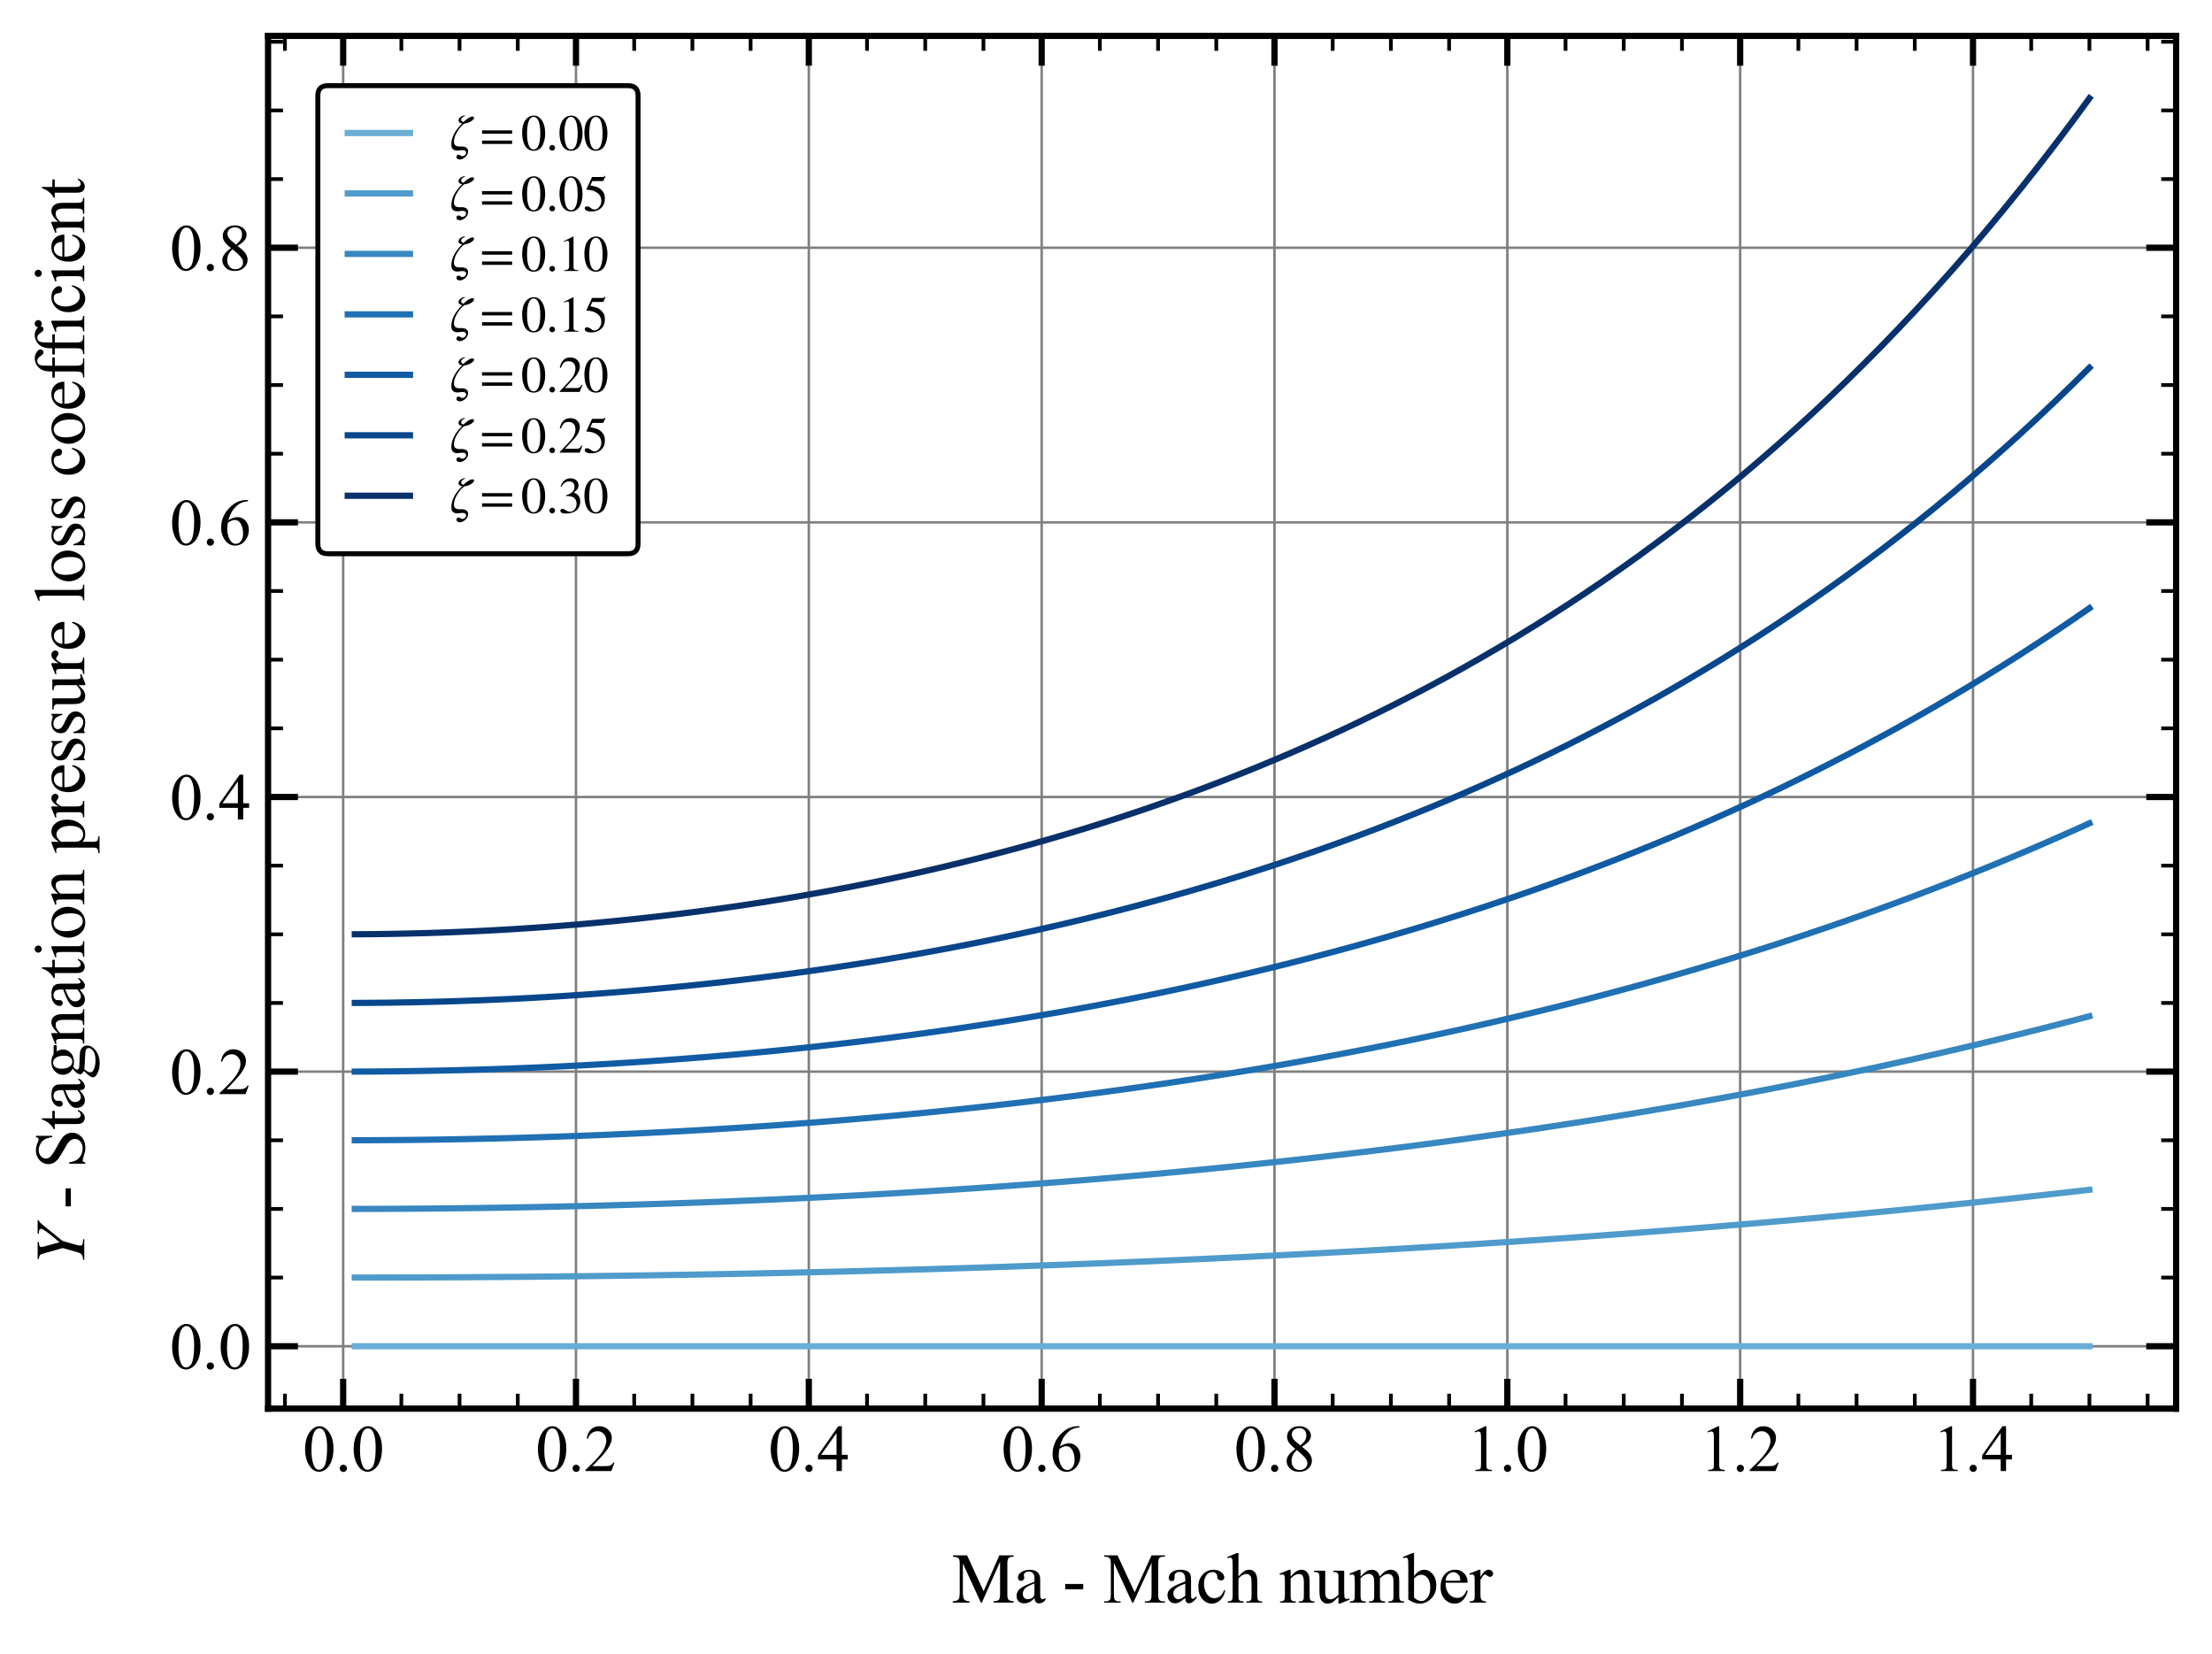 <?xml version="1.0" encoding="utf-8" standalone="no"?>
<!DOCTYPE svg PUBLIC "-//W3C//DTD SVG 1.1//EN"
  "http://www.w3.org/Graphics/SVG/1.1/DTD/svg11.dtd">
<svg xmlns:xlink="http://www.w3.org/1999/xlink" width="444.2pt" height="332.044pt" viewBox="0 0 444.2 332.044" xmlns="http://www.w3.org/2000/svg" version="1.1">
 <defs>
  <style type="text/css">*{stroke-linejoin: round; stroke-linecap: butt}</style>
 </defs>
 <g id="figure_1">
  <g id="patch_1">
   <path d="M 0 332.044 
L 444.2 332.044 
L 444.2 0 
L 0 0 
z
" style="fill: #ffffff"/>
  </g>
  <g id="axes_1">
   <g id="patch_2">
    <path d="M 53.83 282.82 
L 437 282.82 
L 437 7.2 
L 53.83 7.2 
z
" style="fill: #ffffff"/>
   </g>
   <g id="matplotlib.axis_1">
    <g id="xtick_1">
     <g id="line2d_1">
      <path d="M 68.909 282.82 
L 68.909 7.2 
" clip-path="url(#pff8de37781)" style="fill: none; stroke: #808080; stroke-width: 0.5; stroke-linecap: square"/>
     </g>
     <g id="line2d_2">
      <defs>
       <path id="mf1d837e72b" d="M 0 0 
L 0 -6 
" style="stroke: #000000; stroke-width: 1.25"/>
      </defs>
      <g>
       <use xlink:href="#mf1d837e72b" x="68.909" y="282.82" style="fill: #ffffff; stroke: #000000; stroke-width: 1.25"/>
      </g>
     </g>
     <g id="line2d_3">
      <defs>
       <path id="m9648b19b67" d="M 0 0 
L 0 6 
" style="stroke: #000000; stroke-width: 1.25"/>
      </defs>
      <g>
       <use xlink:href="#m9648b19b67" x="68.909" y="7.2" style="fill: #ffffff; stroke: #000000; stroke-width: 1.25"/>
      </g>
     </g>
     <g id="text_1">
      <!-- 0.0 -->
      <g transform="translate(60.784 295.347) scale(0.13 -0.13)">
       <defs>
        <path id="TimesNewRomanPSMT-30" d="M 231 2094 
Q 231 2819 450 3342 
Q 669 3866 1031 4122 
Q 1313 4325 1613 4325 
Q 2100 4325 2488 3828 
Q 2972 3213 2972 2159 
Q 2972 1422 2759 906 
Q 2547 391 2217 158 
Q 1888 -75 1581 -75 
Q 975 -75 572 641 
Q 231 1244 231 2094 
z
M 844 2016 
Q 844 1141 1059 588 
Q 1238 122 1591 122 
Q 1759 122 1940 273 
Q 2122 425 2216 781 
Q 2359 1319 2359 2297 
Q 2359 3022 2209 3506 
Q 2097 3866 1919 4016 
Q 1791 4119 1609 4119 
Q 1397 4119 1231 3928 
Q 1006 3669 925 3112 
Q 844 2556 844 2016 
z
" transform="scale(0.016)"/>
        <path id="TimesNewRomanPSMT-2e" d="M 800 606 
Q 947 606 1047 504 
Q 1147 403 1147 259 
Q 1147 116 1045 14 
Q 944 -88 800 -88 
Q 656 -88 554 14 
Q 453 116 453 259 
Q 453 406 554 506 
Q 656 606 800 606 
z
" transform="scale(0.016)"/>
       </defs>
       <use xlink:href="#TimesNewRomanPSMT-30"/>
       <use xlink:href="#TimesNewRomanPSMT-2e" x="50"/>
       <use xlink:href="#TimesNewRomanPSMT-30" x="75"/>
      </g>
     </g>
    </g>
    <g id="xtick_2">
     <g id="line2d_4">
      <path d="M 115.666 282.82 
L 115.666 7.2 
" clip-path="url(#pff8de37781)" style="fill: none; stroke: #808080; stroke-width: 0.5; stroke-linecap: square"/>
     </g>
     <g id="line2d_5">
      <g>
       <use xlink:href="#mf1d837e72b" x="115.666" y="282.82" style="fill: #ffffff; stroke: #000000; stroke-width: 1.25"/>
      </g>
     </g>
     <g id="line2d_6">
      <g>
       <use xlink:href="#m9648b19b67" x="115.666" y="7.2" style="fill: #ffffff; stroke: #000000; stroke-width: 1.25"/>
      </g>
     </g>
     <g id="text_2">
      <!-- 0.2 -->
      <g transform="translate(107.541 295.347) scale(0.13 -0.13)">
       <defs>
        <path id="TimesNewRomanPSMT-32" d="M 2934 816 
L 2638 0 
L 138 0 
L 138 116 
Q 1241 1122 1691 1759 
Q 2141 2397 2141 2925 
Q 2141 3328 1894 3587 
Q 1647 3847 1303 3847 
Q 991 3847 742 3664 
Q 494 3481 375 3128 
L 259 3128 
Q 338 3706 661 4015 
Q 984 4325 1469 4325 
Q 1984 4325 2329 3994 
Q 2675 3663 2675 3213 
Q 2675 2891 2525 2569 
Q 2294 2063 1775 1497 
Q 997 647 803 472 
L 1909 472 
Q 2247 472 2383 497 
Q 2519 522 2628 598 
Q 2738 675 2819 816 
L 2934 816 
z
" transform="scale(0.016)"/>
       </defs>
       <use xlink:href="#TimesNewRomanPSMT-30"/>
       <use xlink:href="#TimesNewRomanPSMT-2e" x="50"/>
       <use xlink:href="#TimesNewRomanPSMT-32" x="75"/>
      </g>
     </g>
    </g>
    <g id="xtick_3">
     <g id="line2d_7">
      <path d="M 162.422 282.82 
L 162.422 7.2 
" clip-path="url(#pff8de37781)" style="fill: none; stroke: #808080; stroke-width: 0.5; stroke-linecap: square"/>
     </g>
     <g id="line2d_8">
      <g>
       <use xlink:href="#mf1d837e72b" x="162.422" y="282.82" style="fill: #ffffff; stroke: #000000; stroke-width: 1.25"/>
      </g>
     </g>
     <g id="line2d_9">
      <g>
       <use xlink:href="#m9648b19b67" x="162.422" y="7.2" style="fill: #ffffff; stroke: #000000; stroke-width: 1.25"/>
      </g>
     </g>
     <g id="text_3">
      <!-- 0.4 -->
      <g transform="translate(154.297 295.347) scale(0.13 -0.13)">
       <defs>
        <path id="TimesNewRomanPSMT-34" d="M 2978 1563 
L 2978 1119 
L 2409 1119 
L 2409 0 
L 1894 0 
L 1894 1119 
L 100 1119 
L 100 1519 
L 2066 4325 
L 2409 4325 
L 2409 1563 
L 2978 1563 
z
M 1894 1563 
L 1894 3666 
L 406 1563 
L 1894 1563 
z
" transform="scale(0.016)"/>
       </defs>
       <use xlink:href="#TimesNewRomanPSMT-30"/>
       <use xlink:href="#TimesNewRomanPSMT-2e" x="50"/>
       <use xlink:href="#TimesNewRomanPSMT-34" x="75"/>
      </g>
     </g>
    </g>
    <g id="xtick_4">
     <g id="line2d_10">
      <path d="M 209.179 282.82 
L 209.179 7.2 
" clip-path="url(#pff8de37781)" style="fill: none; stroke: #808080; stroke-width: 0.5; stroke-linecap: square"/>
     </g>
     <g id="line2d_11">
      <g>
       <use xlink:href="#mf1d837e72b" x="209.179" y="282.82" style="fill: #ffffff; stroke: #000000; stroke-width: 1.25"/>
      </g>
     </g>
     <g id="line2d_12">
      <g>
       <use xlink:href="#m9648b19b67" x="209.179" y="7.2" style="fill: #ffffff; stroke: #000000; stroke-width: 1.25"/>
      </g>
     </g>
     <g id="text_4">
      <!-- 0.6 -->
      <g transform="translate(201.054 295.347) scale(0.13 -0.13)">
       <defs>
        <path id="TimesNewRomanPSMT-36" d="M 2869 4325 
L 2869 4209 
Q 2456 4169 2195 4045 
Q 1934 3922 1679 3669 
Q 1425 3416 1258 3105 
Q 1091 2794 978 2366 
Q 1428 2675 1881 2675 
Q 2316 2675 2634 2325 
Q 2953 1975 2953 1425 
Q 2953 894 2631 456 
Q 2244 -75 1606 -75 
Q 1172 -75 869 213 
Q 275 772 275 1663 
Q 275 2231 503 2743 
Q 731 3256 1154 3653 
Q 1578 4050 1965 4187 
Q 2353 4325 2688 4325 
L 2869 4325 
z
M 925 2138 
Q 869 1716 869 1456 
Q 869 1156 980 804 
Q 1091 453 1309 247 
Q 1469 100 1697 100 
Q 1969 100 2183 356 
Q 2397 613 2397 1088 
Q 2397 1622 2184 2012 
Q 1972 2403 1581 2403 
Q 1463 2403 1327 2353 
Q 1191 2303 925 2138 
z
" transform="scale(0.016)"/>
       </defs>
       <use xlink:href="#TimesNewRomanPSMT-30"/>
       <use xlink:href="#TimesNewRomanPSMT-2e" x="50"/>
       <use xlink:href="#TimesNewRomanPSMT-36" x="75"/>
      </g>
     </g>
    </g>
    <g id="xtick_5">
     <g id="line2d_13">
      <path d="M 255.935 282.82 
L 255.935 7.2 
" clip-path="url(#pff8de37781)" style="fill: none; stroke: #808080; stroke-width: 0.5; stroke-linecap: square"/>
     </g>
     <g id="line2d_14">
      <g>
       <use xlink:href="#mf1d837e72b" x="255.935" y="282.82" style="fill: #ffffff; stroke: #000000; stroke-width: 1.25"/>
      </g>
     </g>
     <g id="line2d_15">
      <g>
       <use xlink:href="#m9648b19b67" x="255.935" y="7.2" style="fill: #ffffff; stroke: #000000; stroke-width: 1.25"/>
      </g>
     </g>
     <g id="text_5">
      <!-- 0.8 -->
      <g transform="translate(247.81 295.347) scale(0.13 -0.13)">
       <defs>
        <path id="TimesNewRomanPSMT-38" d="M 1228 2134 
Q 725 2547 579 2797 
Q 434 3047 434 3316 
Q 434 3728 753 4026 
Q 1072 4325 1600 4325 
Q 2113 4325 2425 4047 
Q 2738 3769 2738 3413 
Q 2738 3175 2569 2928 
Q 2400 2681 1866 2347 
Q 2416 1922 2594 1678 
Q 2831 1359 2831 1006 
Q 2831 559 2490 242 
Q 2150 -75 1597 -75 
Q 994 -75 656 303 
Q 388 606 388 966 
Q 388 1247 577 1523 
Q 766 1800 1228 2134 
z
M 1719 2469 
Q 2094 2806 2194 3001 
Q 2294 3197 2294 3444 
Q 2294 3772 2109 3958 
Q 1925 4144 1606 4144 
Q 1288 4144 1088 3959 
Q 888 3775 888 3528 
Q 888 3366 970 3203 
Q 1053 3041 1206 2894 
L 1719 2469 
z
M 1375 2016 
Q 1116 1797 991 1539 
Q 866 1281 866 981 
Q 866 578 1086 336 
Q 1306 94 1647 94 
Q 1984 94 2187 284 
Q 2391 475 2391 747 
Q 2391 972 2272 1150 
Q 2050 1481 1375 2016 
z
" transform="scale(0.016)"/>
       </defs>
       <use xlink:href="#TimesNewRomanPSMT-30"/>
       <use xlink:href="#TimesNewRomanPSMT-2e" x="50"/>
       <use xlink:href="#TimesNewRomanPSMT-38" x="75"/>
      </g>
     </g>
    </g>
    <g id="xtick_6">
     <g id="line2d_16">
      <path d="M 302.692 282.82 
L 302.692 7.2 
" clip-path="url(#pff8de37781)" style="fill: none; stroke: #808080; stroke-width: 0.5; stroke-linecap: square"/>
     </g>
     <g id="line2d_17">
      <g>
       <use xlink:href="#mf1d837e72b" x="302.692" y="282.82" style="fill: #ffffff; stroke: #000000; stroke-width: 1.25"/>
      </g>
     </g>
     <g id="line2d_18">
      <g>
       <use xlink:href="#m9648b19b67" x="302.692" y="7.2" style="fill: #ffffff; stroke: #000000; stroke-width: 1.25"/>
      </g>
     </g>
     <g id="text_6">
      <!-- 1.0 -->
      <g transform="translate(294.567 295.347) scale(0.13 -0.13)">
       <defs>
        <path id="TimesNewRomanPSMT-31" d="M 750 3822 
L 1781 4325 
L 1884 4325 
L 1884 747 
Q 1884 391 1914 303 
Q 1944 216 2037 169 
Q 2131 122 2419 116 
L 2419 0 
L 825 0 
L 825 116 
Q 1125 122 1212 167 
Q 1300 213 1334 289 
Q 1369 366 1369 747 
L 1369 3034 
Q 1369 3497 1338 3628 
Q 1316 3728 1258 3775 
Q 1200 3822 1119 3822 
Q 1003 3822 797 3725 
L 750 3822 
z
" transform="scale(0.016)"/>
       </defs>
       <use xlink:href="#TimesNewRomanPSMT-31"/>
       <use xlink:href="#TimesNewRomanPSMT-2e" x="50"/>
       <use xlink:href="#TimesNewRomanPSMT-30" x="75"/>
      </g>
     </g>
    </g>
    <g id="xtick_7">
     <g id="line2d_19">
      <path d="M 349.448 282.82 
L 349.448 7.2 
" clip-path="url(#pff8de37781)" style="fill: none; stroke: #808080; stroke-width: 0.5; stroke-linecap: square"/>
     </g>
     <g id="line2d_20">
      <g>
       <use xlink:href="#mf1d837e72b" x="349.448" y="282.82" style="fill: #ffffff; stroke: #000000; stroke-width: 1.25"/>
      </g>
     </g>
     <g id="line2d_21">
      <g>
       <use xlink:href="#m9648b19b67" x="349.448" y="7.2" style="fill: #ffffff; stroke: #000000; stroke-width: 1.25"/>
      </g>
     </g>
     <g id="text_7">
      <!-- 1.2 -->
      <g transform="translate(341.323 295.347) scale(0.13 -0.13)">
       <use xlink:href="#TimesNewRomanPSMT-31"/>
       <use xlink:href="#TimesNewRomanPSMT-2e" x="50"/>
       <use xlink:href="#TimesNewRomanPSMT-32" x="75"/>
      </g>
     </g>
    </g>
    <g id="xtick_8">
     <g id="line2d_22">
      <path d="M 396.205 282.82 
L 396.205 7.2 
" clip-path="url(#pff8de37781)" style="fill: none; stroke: #808080; stroke-width: 0.5; stroke-linecap: square"/>
     </g>
     <g id="line2d_23">
      <g>
       <use xlink:href="#mf1d837e72b" x="396.205" y="282.82" style="fill: #ffffff; stroke: #000000; stroke-width: 1.25"/>
      </g>
     </g>
     <g id="line2d_24">
      <g>
       <use xlink:href="#m9648b19b67" x="396.205" y="7.2" style="fill: #ffffff; stroke: #000000; stroke-width: 1.25"/>
      </g>
     </g>
     <g id="text_8">
      <!-- 1.4 -->
      <g transform="translate(388.08 295.347) scale(0.13 -0.13)">
       <use xlink:href="#TimesNewRomanPSMT-31"/>
       <use xlink:href="#TimesNewRomanPSMT-2e" x="50"/>
       <use xlink:href="#TimesNewRomanPSMT-34" x="75"/>
      </g>
     </g>
    </g>
    <g id="xtick_9">
     <g id="line2d_25">
      <defs>
       <path id="mf091bd9f14" d="M 0 0 
L 0 -3 
" style="stroke: #000000; stroke-width: 0.75"/>
      </defs>
      <g>
       <use xlink:href="#mf091bd9f14" x="57.22" y="282.82" style="fill: #ffffff; stroke: #000000; stroke-width: 0.75"/>
      </g>
     </g>
     <g id="line2d_26">
      <defs>
       <path id="mfc04e9e32e" d="M 0 0 
L 0 3 
" style="stroke: #000000; stroke-width: 0.75"/>
      </defs>
      <g>
       <use xlink:href="#mfc04e9e32e" x="57.22" y="7.2" style="fill: #ffffff; stroke: #000000; stroke-width: 0.75"/>
      </g>
     </g>
    </g>
    <g id="xtick_10">
     <g id="line2d_27">
      <g>
       <use xlink:href="#mf091bd9f14" x="80.598" y="282.82" style="fill: #ffffff; stroke: #000000; stroke-width: 0.75"/>
      </g>
     </g>
     <g id="line2d_28">
      <g>
       <use xlink:href="#mfc04e9e32e" x="80.598" y="7.2" style="fill: #ffffff; stroke: #000000; stroke-width: 0.75"/>
      </g>
     </g>
    </g>
    <g id="xtick_11">
     <g id="line2d_29">
      <g>
       <use xlink:href="#mf091bd9f14" x="92.287" y="282.82" style="fill: #ffffff; stroke: #000000; stroke-width: 0.75"/>
      </g>
     </g>
     <g id="line2d_30">
      <g>
       <use xlink:href="#mfc04e9e32e" x="92.287" y="7.2" style="fill: #ffffff; stroke: #000000; stroke-width: 0.75"/>
      </g>
     </g>
    </g>
    <g id="xtick_12">
     <g id="line2d_31">
      <g>
       <use xlink:href="#mf091bd9f14" x="103.976" y="282.82" style="fill: #ffffff; stroke: #000000; stroke-width: 0.75"/>
      </g>
     </g>
     <g id="line2d_32">
      <g>
       <use xlink:href="#mfc04e9e32e" x="103.976" y="7.2" style="fill: #ffffff; stroke: #000000; stroke-width: 0.75"/>
      </g>
     </g>
    </g>
    <g id="xtick_13">
     <g id="line2d_33">
      <g>
       <use xlink:href="#mf091bd9f14" x="127.355" y="282.82" style="fill: #ffffff; stroke: #000000; stroke-width: 0.75"/>
      </g>
     </g>
     <g id="line2d_34">
      <g>
       <use xlink:href="#mfc04e9e32e" x="127.355" y="7.2" style="fill: #ffffff; stroke: #000000; stroke-width: 0.75"/>
      </g>
     </g>
    </g>
    <g id="xtick_14">
     <g id="line2d_35">
      <g>
       <use xlink:href="#mf091bd9f14" x="139.044" y="282.82" style="fill: #ffffff; stroke: #000000; stroke-width: 0.75"/>
      </g>
     </g>
     <g id="line2d_36">
      <g>
       <use xlink:href="#mfc04e9e32e" x="139.044" y="7.2" style="fill: #ffffff; stroke: #000000; stroke-width: 0.75"/>
      </g>
     </g>
    </g>
    <g id="xtick_15">
     <g id="line2d_37">
      <g>
       <use xlink:href="#mf091bd9f14" x="150.733" y="282.82" style="fill: #ffffff; stroke: #000000; stroke-width: 0.75"/>
      </g>
     </g>
     <g id="line2d_38">
      <g>
       <use xlink:href="#mfc04e9e32e" x="150.733" y="7.2" style="fill: #ffffff; stroke: #000000; stroke-width: 0.75"/>
      </g>
     </g>
    </g>
    <g id="xtick_16">
     <g id="line2d_39">
      <g>
       <use xlink:href="#mf091bd9f14" x="174.111" y="282.82" style="fill: #ffffff; stroke: #000000; stroke-width: 0.75"/>
      </g>
     </g>
     <g id="line2d_40">
      <g>
       <use xlink:href="#mfc04e9e32e" x="174.111" y="7.2" style="fill: #ffffff; stroke: #000000; stroke-width: 0.75"/>
      </g>
     </g>
    </g>
    <g id="xtick_17">
     <g id="line2d_41">
      <g>
       <use xlink:href="#mf091bd9f14" x="185.8" y="282.82" style="fill: #ffffff; stroke: #000000; stroke-width: 0.75"/>
      </g>
     </g>
     <g id="line2d_42">
      <g>
       <use xlink:href="#mfc04e9e32e" x="185.8" y="7.2" style="fill: #ffffff; stroke: #000000; stroke-width: 0.75"/>
      </g>
     </g>
    </g>
    <g id="xtick_18">
     <g id="line2d_43">
      <g>
       <use xlink:href="#mf091bd9f14" x="197.49" y="282.82" style="fill: #ffffff; stroke: #000000; stroke-width: 0.75"/>
      </g>
     </g>
     <g id="line2d_44">
      <g>
       <use xlink:href="#mfc04e9e32e" x="197.49" y="7.2" style="fill: #ffffff; stroke: #000000; stroke-width: 0.75"/>
      </g>
     </g>
    </g>
    <g id="xtick_19">
     <g id="line2d_45">
      <g>
       <use xlink:href="#mf091bd9f14" x="220.868" y="282.82" style="fill: #ffffff; stroke: #000000; stroke-width: 0.75"/>
      </g>
     </g>
     <g id="line2d_46">
      <g>
       <use xlink:href="#mfc04e9e32e" x="220.868" y="7.2" style="fill: #ffffff; stroke: #000000; stroke-width: 0.75"/>
      </g>
     </g>
    </g>
    <g id="xtick_20">
     <g id="line2d_47">
      <g>
       <use xlink:href="#mf091bd9f14" x="232.557" y="282.82" style="fill: #ffffff; stroke: #000000; stroke-width: 0.75"/>
      </g>
     </g>
     <g id="line2d_48">
      <g>
       <use xlink:href="#mfc04e9e32e" x="232.557" y="7.2" style="fill: #ffffff; stroke: #000000; stroke-width: 0.75"/>
      </g>
     </g>
    </g>
    <g id="xtick_21">
     <g id="line2d_49">
      <g>
       <use xlink:href="#mf091bd9f14" x="244.246" y="282.82" style="fill: #ffffff; stroke: #000000; stroke-width: 0.75"/>
      </g>
     </g>
     <g id="line2d_50">
      <g>
       <use xlink:href="#mfc04e9e32e" x="244.246" y="7.2" style="fill: #ffffff; stroke: #000000; stroke-width: 0.75"/>
      </g>
     </g>
    </g>
    <g id="xtick_22">
     <g id="line2d_51">
      <g>
       <use xlink:href="#mf091bd9f14" x="267.624" y="282.82" style="fill: #ffffff; stroke: #000000; stroke-width: 0.75"/>
      </g>
     </g>
     <g id="line2d_52">
      <g>
       <use xlink:href="#mfc04e9e32e" x="267.624" y="7.2" style="fill: #ffffff; stroke: #000000; stroke-width: 0.75"/>
      </g>
     </g>
    </g>
    <g id="xtick_23">
     <g id="line2d_53">
      <g>
       <use xlink:href="#mf091bd9f14" x="279.314" y="282.82" style="fill: #ffffff; stroke: #000000; stroke-width: 0.75"/>
      </g>
     </g>
     <g id="line2d_54">
      <g>
       <use xlink:href="#mfc04e9e32e" x="279.314" y="7.2" style="fill: #ffffff; stroke: #000000; stroke-width: 0.75"/>
      </g>
     </g>
    </g>
    <g id="xtick_24">
     <g id="line2d_55">
      <g>
       <use xlink:href="#mf091bd9f14" x="291.003" y="282.82" style="fill: #ffffff; stroke: #000000; stroke-width: 0.75"/>
      </g>
     </g>
     <g id="line2d_56">
      <g>
       <use xlink:href="#mfc04e9e32e" x="291.003" y="7.2" style="fill: #ffffff; stroke: #000000; stroke-width: 0.75"/>
      </g>
     </g>
    </g>
    <g id="xtick_25">
     <g id="line2d_57">
      <g>
       <use xlink:href="#mf091bd9f14" x="314.381" y="282.82" style="fill: #ffffff; stroke: #000000; stroke-width: 0.75"/>
      </g>
     </g>
     <g id="line2d_58">
      <g>
       <use xlink:href="#mfc04e9e32e" x="314.381" y="7.2" style="fill: #ffffff; stroke: #000000; stroke-width: 0.75"/>
      </g>
     </g>
    </g>
    <g id="xtick_26">
     <g id="line2d_59">
      <g>
       <use xlink:href="#mf091bd9f14" x="326.07" y="282.82" style="fill: #ffffff; stroke: #000000; stroke-width: 0.75"/>
      </g>
     </g>
     <g id="line2d_60">
      <g>
       <use xlink:href="#mfc04e9e32e" x="326.07" y="7.2" style="fill: #ffffff; stroke: #000000; stroke-width: 0.75"/>
      </g>
     </g>
    </g>
    <g id="xtick_27">
     <g id="line2d_61">
      <g>
       <use xlink:href="#mf091bd9f14" x="337.759" y="282.82" style="fill: #ffffff; stroke: #000000; stroke-width: 0.75"/>
      </g>
     </g>
     <g id="line2d_62">
      <g>
       <use xlink:href="#mfc04e9e32e" x="337.759" y="7.2" style="fill: #ffffff; stroke: #000000; stroke-width: 0.75"/>
      </g>
     </g>
    </g>
    <g id="xtick_28">
     <g id="line2d_63">
      <g>
       <use xlink:href="#mf091bd9f14" x="361.137" y="282.82" style="fill: #ffffff; stroke: #000000; stroke-width: 0.75"/>
      </g>
     </g>
     <g id="line2d_64">
      <g>
       <use xlink:href="#mfc04e9e32e" x="361.137" y="7.2" style="fill: #ffffff; stroke: #000000; stroke-width: 0.75"/>
      </g>
     </g>
    </g>
    <g id="xtick_29">
     <g id="line2d_65">
      <g>
       <use xlink:href="#mf091bd9f14" x="372.827" y="282.82" style="fill: #ffffff; stroke: #000000; stroke-width: 0.75"/>
      </g>
     </g>
     <g id="line2d_66">
      <g>
       <use xlink:href="#mfc04e9e32e" x="372.827" y="7.2" style="fill: #ffffff; stroke: #000000; stroke-width: 0.75"/>
      </g>
     </g>
    </g>
    <g id="xtick_30">
     <g id="line2d_67">
      <g>
       <use xlink:href="#mf091bd9f14" x="384.516" y="282.82" style="fill: #ffffff; stroke: #000000; stroke-width: 0.75"/>
      </g>
     </g>
     <g id="line2d_68">
      <g>
       <use xlink:href="#mfc04e9e32e" x="384.516" y="7.2" style="fill: #ffffff; stroke: #000000; stroke-width: 0.75"/>
      </g>
     </g>
    </g>
    <g id="xtick_31">
     <g id="line2d_69">
      <g>
       <use xlink:href="#mf091bd9f14" x="407.894" y="282.82" style="fill: #ffffff; stroke: #000000; stroke-width: 0.75"/>
      </g>
     </g>
     <g id="line2d_70">
      <g>
       <use xlink:href="#mfc04e9e32e" x="407.894" y="7.2" style="fill: #ffffff; stroke: #000000; stroke-width: 0.75"/>
      </g>
     </g>
    </g>
    <g id="xtick_32">
     <g id="line2d_71">
      <g>
       <use xlink:href="#mf091bd9f14" x="419.583" y="282.82" style="fill: #ffffff; stroke: #000000; stroke-width: 0.75"/>
      </g>
     </g>
     <g id="line2d_72">
      <g>
       <use xlink:href="#mfc04e9e32e" x="419.583" y="7.2" style="fill: #ffffff; stroke: #000000; stroke-width: 0.75"/>
      </g>
     </g>
    </g>
    <g id="xtick_33">
     <g id="line2d_73">
      <g>
       <use xlink:href="#mf091bd9f14" x="431.272" y="282.82" style="fill: #ffffff; stroke: #000000; stroke-width: 0.75"/>
      </g>
     </g>
     <g id="line2d_74">
      <g>
       <use xlink:href="#mfc04e9e32e" x="431.272" y="7.2" style="fill: #ffffff; stroke: #000000; stroke-width: 0.75"/>
      </g>
     </g>
    </g>
    <g id="text_9">
     <!-- $\text{Ma}$ - Mach number -->
     <g transform="translate(191.165 321.849) scale(0.14 -0.14)">
      <defs>
       <path id="STIXGeneral-Regular-4d" d="M 5530 0 
L 3738 0 
L 3738 122 
Q 4115 147 4214 265 
Q 4314 384 4314 787 
L 4314 3661 
L 2682 0 
L 2592 0 
L 979 3514 
L 979 966 
Q 979 448 1088 294 
Q 1197 141 1574 122 
L 1574 0 
L 77 0 
L 77 122 
Q 358 141 480 205 
Q 602 269 650 432 
Q 698 595 698 966 
L 698 3514 
Q 698 3878 589 3984 
Q 480 4090 90 4115 
L 90 4237 
L 1357 4237 
L 2835 1024 
L 4250 4237 
L 5523 4237 
L 5523 4115 
Q 5178 4109 5072 3993 
Q 4966 3878 4966 3520 
L 4966 717 
Q 4966 378 5072 262 
Q 5178 147 5530 122 
L 5530 0 
z
" transform="scale(0.016)"/>
       <path id="STIXGeneral-Regular-61" d="M 2829 422 
L 2829 243 
Q 2586 -64 2253 -64 
Q 1888 -64 1843 403 
L 1837 403 
Q 1427 -64 909 -64 
Q 608 -64 422 112 
Q 237 288 237 602 
Q 237 1050 685 1350 
Q 992 1555 1837 1869 
L 1837 2214 
Q 1837 2502 1699 2646 
Q 1562 2790 1338 2790 
Q 1146 2790 1018 2697 
Q 890 2605 890 2477 
Q 890 2419 909 2348 
Q 928 2278 928 2208 
Q 928 2112 841 2029 
Q 755 1946 634 1946 
Q 525 1946 441 2029 
Q 358 2112 358 2240 
Q 358 2547 685 2752 
Q 986 2944 1421 2944 
Q 1939 2944 2176 2656 
Q 2291 2522 2323 2384 
Q 2355 2246 2355 1946 
L 2355 723 
Q 2355 301 2554 301 
Q 2682 301 2829 422 
z
M 1837 813 
L 1837 1715 
Q 1248 1510 1018 1293 
Q 800 1094 800 800 
Q 800 557 921 432 
Q 1043 307 1242 307 
Q 1453 307 1613 410 
Q 1747 506 1792 589 
Q 1837 672 1837 813 
z
" transform="scale(0.016)"/>
       <path id="TimesNewRomanPSMT-20" transform="scale(0.016)"/>
       <path id="TimesNewRomanPSMT-2d" d="M 259 1672 
L 1875 1672 
L 1875 1200 
L 259 1200 
L 259 1672 
z
" transform="scale(0.016)"/>
       <path id="TimesNewRomanPSMT-4d" d="M 2619 0 
L 981 3566 
L 981 734 
Q 981 344 1066 247 
Q 1181 116 1431 116 
L 1581 116 
L 1581 0 
L 106 0 
L 106 116 
L 256 116 
Q 525 116 638 278 
Q 706 378 706 734 
L 706 3503 
Q 706 3784 644 3909 
Q 600 4000 483 4061 
Q 366 4122 106 4122 
L 106 4238 
L 1306 4238 
L 2844 922 
L 4356 4238 
L 5556 4238 
L 5556 4122 
L 5409 4122 
Q 5138 4122 5025 3959 
Q 4956 3859 4956 3503 
L 4956 734 
Q 4956 344 5044 247 
Q 5159 116 5409 116 
L 5556 116 
L 5556 0 
L 3756 0 
L 3756 116 
L 3906 116 
Q 4178 116 4288 278 
Q 4356 378 4356 734 
L 4356 3566 
L 2722 0 
L 2619 0 
z
" transform="scale(0.016)"/>
       <path id="TimesNewRomanPSMT-61" d="M 1822 413 
Q 1381 72 1269 19 
Q 1100 -59 909 -59 
Q 613 -59 420 144 
Q 228 347 228 678 
Q 228 888 322 1041 
Q 450 1253 767 1440 
Q 1084 1628 1822 1897 
L 1822 2009 
Q 1822 2438 1686 2597 
Q 1550 2756 1291 2756 
Q 1094 2756 978 2650 
Q 859 2544 859 2406 
L 866 2225 
Q 866 2081 792 2003 
Q 719 1925 600 1925 
Q 484 1925 411 2006 
Q 338 2088 338 2228 
Q 338 2497 613 2722 
Q 888 2947 1384 2947 
Q 1766 2947 2009 2819 
Q 2194 2722 2281 2516 
Q 2338 2381 2338 1966 
L 2338 994 
Q 2338 584 2353 492 
Q 2369 400 2405 369 
Q 2441 338 2488 338 
Q 2538 338 2575 359 
Q 2641 400 2828 588 
L 2828 413 
Q 2478 -56 2159 -56 
Q 2006 -56 1915 50 
Q 1825 156 1822 413 
z
M 1822 616 
L 1822 1706 
Q 1350 1519 1213 1441 
Q 966 1303 859 1153 
Q 753 1003 753 825 
Q 753 600 887 451 
Q 1022 303 1197 303 
Q 1434 303 1822 616 
z
" transform="scale(0.016)"/>
       <path id="TimesNewRomanPSMT-63" d="M 2631 1088 
Q 2516 522 2178 217 
Q 1841 -88 1431 -88 
Q 944 -88 581 321 
Q 219 731 219 1428 
Q 219 2103 620 2525 
Q 1022 2947 1584 2947 
Q 2006 2947 2278 2723 
Q 2550 2500 2550 2259 
Q 2550 2141 2473 2067 
Q 2397 1994 2259 1994 
Q 2075 1994 1981 2113 
Q 1928 2178 1911 2362 
Q 1894 2547 1784 2644 
Q 1675 2738 1481 2738 
Q 1169 2738 978 2506 
Q 725 2200 725 1697 
Q 725 1184 976 792 
Q 1228 400 1656 400 
Q 1963 400 2206 609 
Q 2378 753 2541 1131 
L 2631 1088 
z
" transform="scale(0.016)"/>
       <path id="TimesNewRomanPSMT-68" d="M 1041 4444 
L 1041 2350 
Q 1388 2731 1591 2839 
Q 1794 2947 1997 2947 
Q 2241 2947 2416 2812 
Q 2591 2678 2675 2391 
Q 2734 2191 2734 1659 
L 2734 647 
Q 2734 375 2778 275 
Q 2809 200 2884 156 
Q 2959 113 3159 113 
L 3159 0 
L 1753 0 
L 1753 113 
L 1819 113 
Q 2019 113 2097 173 
Q 2175 234 2206 353 
Q 2216 403 2216 647 
L 2216 1659 
Q 2216 2128 2167 2275 
Q 2119 2422 2012 2495 
Q 1906 2569 1756 2569 
Q 1603 2569 1437 2487 
Q 1272 2406 1041 2159 
L 1041 647 
Q 1041 353 1073 281 
Q 1106 209 1195 161 
Q 1284 113 1503 113 
L 1503 0 
L 84 0 
L 84 113 
Q 275 113 384 172 
Q 447 203 484 290 
Q 522 378 522 647 
L 522 3238 
Q 522 3728 498 3840 
Q 475 3953 426 3993 
Q 378 4034 297 4034 
Q 231 4034 84 3984 
L 41 4094 
L 897 4444 
L 1041 4444 
z
" transform="scale(0.016)"/>
       <path id="TimesNewRomanPSMT-6e" d="M 1034 2341 
Q 1538 2947 1994 2947 
Q 2228 2947 2397 2830 
Q 2566 2713 2666 2444 
Q 2734 2256 2734 1869 
L 2734 647 
Q 2734 375 2778 278 
Q 2813 200 2889 156 
Q 2966 113 3172 113 
L 3172 0 
L 1756 0 
L 1756 113 
L 1816 113 
Q 2016 113 2095 173 
Q 2175 234 2206 353 
Q 2219 400 2219 647 
L 2219 1819 
Q 2219 2209 2117 2386 
Q 2016 2563 1775 2563 
Q 1403 2563 1034 2156 
L 1034 647 
Q 1034 356 1069 288 
Q 1113 197 1189 155 
Q 1266 113 1500 113 
L 1500 0 
L 84 0 
L 84 113 
L 147 113 
Q 366 113 442 223 
Q 519 334 519 647 
L 519 1709 
Q 519 2225 495 2337 
Q 472 2450 423 2490 
Q 375 2531 294 2531 
Q 206 2531 84 2484 
L 38 2597 
L 900 2947 
L 1034 2947 
L 1034 2341 
z
" transform="scale(0.016)"/>
       <path id="TimesNewRomanPSMT-75" d="M 2709 2863 
L 2709 1128 
Q 2709 631 2732 520 
Q 2756 409 2807 365 
Q 2859 322 2928 322 
Q 3025 322 3147 375 
L 3191 266 
L 2334 -88 
L 2194 -88 
L 2194 519 
Q 1825 119 1631 15 
Q 1438 -88 1222 -88 
Q 981 -88 804 51 
Q 628 191 559 409 
Q 491 628 491 1028 
L 491 2306 
Q 491 2509 447 2587 
Q 403 2666 317 2708 
Q 231 2750 6 2747 
L 6 2863 
L 1009 2863 
L 1009 947 
Q 1009 547 1148 422 
Q 1288 297 1484 297 
Q 1619 297 1789 381 
Q 1959 466 2194 703 
L 2194 2325 
Q 2194 2569 2105 2655 
Q 2016 2741 1734 2747 
L 1734 2863 
L 2709 2863 
z
" transform="scale(0.016)"/>
       <path id="TimesNewRomanPSMT-6d" d="M 1050 2338 
Q 1363 2650 1419 2697 
Q 1559 2816 1721 2881 
Q 1884 2947 2044 2947 
Q 2313 2947 2506 2790 
Q 2700 2634 2766 2338 
Q 3088 2713 3309 2830 
Q 3531 2947 3766 2947 
Q 3994 2947 4170 2830 
Q 4347 2713 4450 2447 
Q 4519 2266 4519 1878 
L 4519 647 
Q 4519 378 4559 278 
Q 4591 209 4675 161 
Q 4759 113 4950 113 
L 4950 0 
L 3538 0 
L 3538 113 
L 3597 113 
Q 3781 113 3884 184 
Q 3956 234 3988 344 
Q 4000 397 4000 647 
L 4000 1878 
Q 4000 2228 3916 2372 
Q 3794 2572 3525 2572 
Q 3359 2572 3192 2489 
Q 3025 2406 2788 2181 
L 2781 2147 
L 2788 2013 
L 2788 647 
Q 2788 353 2820 281 
Q 2853 209 2943 161 
Q 3034 113 3253 113 
L 3253 0 
L 1806 0 
L 1806 113 
Q 2044 113 2133 169 
Q 2222 225 2256 338 
Q 2272 391 2272 647 
L 2272 1878 
Q 2272 2228 2169 2381 
Q 2031 2581 1784 2581 
Q 1616 2581 1450 2491 
Q 1191 2353 1050 2181 
L 1050 647 
Q 1050 366 1089 281 
Q 1128 197 1204 155 
Q 1281 113 1516 113 
L 1516 0 
L 100 0 
L 100 113 
Q 297 113 375 155 
Q 453 197 493 289 
Q 534 381 534 647 
L 534 1741 
Q 534 2213 506 2350 
Q 484 2453 437 2492 
Q 391 2531 309 2531 
Q 222 2531 100 2484 
L 53 2597 
L 916 2947 
L 1050 2947 
L 1050 2338 
z
" transform="scale(0.016)"/>
       <path id="TimesNewRomanPSMT-62" d="M 984 2369 
Q 1400 2947 1881 2947 
Q 2322 2947 2650 2570 
Q 2978 2194 2978 1541 
Q 2978 778 2472 313 
Q 2038 -88 1503 -88 
Q 1253 -88 995 3 
Q 738 94 469 275 
L 469 3241 
Q 469 3728 445 3840 
Q 422 3953 372 3993 
Q 322 4034 247 4034 
Q 159 4034 28 3984 
L -16 4094 
L 844 4444 
L 984 4444 
L 984 2369 
z
M 984 2169 
L 984 456 
Q 1144 300 1314 220 
Q 1484 141 1663 141 
Q 1947 141 2192 453 
Q 2438 766 2438 1363 
Q 2438 1913 2192 2208 
Q 1947 2503 1634 2503 
Q 1469 2503 1303 2419 
Q 1178 2356 984 2169 
z
" transform="scale(0.016)"/>
       <path id="TimesNewRomanPSMT-65" d="M 681 1784 
Q 678 1147 991 784 
Q 1303 422 1725 422 
Q 2006 422 2214 576 
Q 2422 731 2563 1106 
L 2659 1044 
Q 2594 616 2278 264 
Q 1963 -88 1488 -88 
Q 972 -88 605 314 
Q 238 716 238 1394 
Q 238 2128 614 2539 
Q 991 2950 1559 2950 
Q 2041 2950 2350 2633 
Q 2659 2316 2659 1784 
L 681 1784 
z
M 681 1966 
L 2006 1966 
Q 1991 2241 1941 2353 
Q 1863 2528 1708 2628 
Q 1553 2728 1384 2728 
Q 1125 2728 920 2526 
Q 716 2325 681 1966 
z
" transform="scale(0.016)"/>
       <path id="TimesNewRomanPSMT-72" d="M 1038 2947 
L 1038 2303 
Q 1397 2947 1775 2947 
Q 1947 2947 2059 2842 
Q 2172 2738 2172 2600 
Q 2172 2478 2090 2393 
Q 2009 2309 1897 2309 
Q 1788 2309 1652 2417 
Q 1516 2525 1450 2525 
Q 1394 2525 1328 2463 
Q 1188 2334 1038 2041 
L 1038 669 
Q 1038 431 1097 309 
Q 1138 225 1241 169 
Q 1344 113 1538 113 
L 1538 0 
L 72 0 
L 72 113 
Q 291 113 397 181 
Q 475 231 506 341 
Q 522 394 522 644 
L 522 1753 
Q 522 2253 501 2348 
Q 481 2444 426 2487 
Q 372 2531 291 2531 
Q 194 2531 72 2484 
L 41 2597 
L 906 2947 
L 1038 2947 
z
" transform="scale(0.016)"/>
      </defs>
      <use xlink:href="#STIXGeneral-Regular-4d" transform="translate(0 0.562)"/>
      <use xlink:href="#STIXGeneral-Regular-61" transform="translate(88.9 0.562)"/>
      <use xlink:href="#TimesNewRomanPSMT-20" transform="translate(133.3 0.562)"/>
      <use xlink:href="#TimesNewRomanPSMT-2d" transform="translate(158.3 0.562)"/>
      <use xlink:href="#TimesNewRomanPSMT-20" transform="translate(191.601 0.562)"/>
      <use xlink:href="#TimesNewRomanPSMT-4d" transform="translate(216.601 0.562)"/>
      <use xlink:href="#TimesNewRomanPSMT-61" transform="translate(305.517 0.562)"/>
      <use xlink:href="#TimesNewRomanPSMT-63" transform="translate(349.902 0.562)"/>
      <use xlink:href="#TimesNewRomanPSMT-68" transform="translate(394.286 0.562)"/>
      <use xlink:href="#TimesNewRomanPSMT-20" transform="translate(444.286 0.562)"/>
      <use xlink:href="#TimesNewRomanPSMT-6e" transform="translate(469.286 0.562)"/>
      <use xlink:href="#TimesNewRomanPSMT-75" transform="translate(519.286 0.562)"/>
      <use xlink:href="#TimesNewRomanPSMT-6d" transform="translate(569.286 0.562)"/>
      <use xlink:href="#TimesNewRomanPSMT-62" transform="translate(647.07 0.562)"/>
      <use xlink:href="#TimesNewRomanPSMT-65" transform="translate(697.07 0.562)"/>
      <use xlink:href="#TimesNewRomanPSMT-72" transform="translate(741.454 0.562)"/>
     </g>
    </g>
   </g>
   <g id="matplotlib.axis_2">
    <g id="ytick_1">
     <g id="line2d_75">
      <path d="M 53.83 270.292 
L 437 270.292 
" clip-path="url(#pff8de37781)" style="fill: none; stroke: #808080; stroke-width: 0.5; stroke-linecap: square"/>
     </g>
     <g id="line2d_76">
      <defs>
       <path id="m94db9f9dd6" d="M 0 0 
L 6 0 
" style="stroke: #000000; stroke-width: 1.25"/>
      </defs>
      <g>
       <use xlink:href="#m94db9f9dd6" x="53.83" y="270.292" style="fill: #ffffff; stroke: #000000; stroke-width: 1.25"/>
      </g>
     </g>
     <g id="line2d_77">
      <defs>
       <path id="m54218ebd1e" d="M 0 0 
L -6 0 
" style="stroke: #000000; stroke-width: 1.25"/>
      </defs>
      <g>
       <use xlink:href="#m54218ebd1e" x="437" y="270.292" style="fill: #ffffff; stroke: #000000; stroke-width: 1.25"/>
      </g>
     </g>
     <g id="text_10">
      <!-- 0.0 -->
      <g transform="translate(34.08 274.805) scale(0.13 -0.13)">
       <use xlink:href="#TimesNewRomanPSMT-30"/>
       <use xlink:href="#TimesNewRomanPSMT-2e" x="50"/>
       <use xlink:href="#TimesNewRomanPSMT-30" x="75"/>
      </g>
     </g>
    </g>
    <g id="ytick_2">
     <g id="line2d_78">
      <path d="M 53.83 215.154 
L 437 215.154 
" clip-path="url(#pff8de37781)" style="fill: none; stroke: #808080; stroke-width: 0.5; stroke-linecap: square"/>
     </g>
     <g id="line2d_79">
      <g>
       <use xlink:href="#m94db9f9dd6" x="53.83" y="215.154" style="fill: #ffffff; stroke: #000000; stroke-width: 1.25"/>
      </g>
     </g>
     <g id="line2d_80">
      <g>
       <use xlink:href="#m54218ebd1e" x="437" y="215.154" style="fill: #ffffff; stroke: #000000; stroke-width: 1.25"/>
      </g>
     </g>
     <g id="text_11">
      <!-- 0.2 -->
      <g transform="translate(34.08 219.667) scale(0.13 -0.13)">
       <use xlink:href="#TimesNewRomanPSMT-30"/>
       <use xlink:href="#TimesNewRomanPSMT-2e" x="50"/>
       <use xlink:href="#TimesNewRomanPSMT-32" x="75"/>
      </g>
     </g>
    </g>
    <g id="ytick_3">
     <g id="line2d_81">
      <path d="M 53.83 160.016 
L 437 160.016 
" clip-path="url(#pff8de37781)" style="fill: none; stroke: #808080; stroke-width: 0.5; stroke-linecap: square"/>
     </g>
     <g id="line2d_82">
      <g>
       <use xlink:href="#m94db9f9dd6" x="53.83" y="160.016" style="fill: #ffffff; stroke: #000000; stroke-width: 1.25"/>
      </g>
     </g>
     <g id="line2d_83">
      <g>
       <use xlink:href="#m54218ebd1e" x="437" y="160.016" style="fill: #ffffff; stroke: #000000; stroke-width: 1.25"/>
      </g>
     </g>
     <g id="text_12">
      <!-- 0.4 -->
      <g transform="translate(34.08 164.529) scale(0.13 -0.13)">
       <use xlink:href="#TimesNewRomanPSMT-30"/>
       <use xlink:href="#TimesNewRomanPSMT-2e" x="50"/>
       <use xlink:href="#TimesNewRomanPSMT-34" x="75"/>
      </g>
     </g>
    </g>
    <g id="ytick_4">
     <g id="line2d_84">
      <path d="M 53.83 104.878 
L 437 104.878 
" clip-path="url(#pff8de37781)" style="fill: none; stroke: #808080; stroke-width: 0.5; stroke-linecap: square"/>
     </g>
     <g id="line2d_85">
      <g>
       <use xlink:href="#m94db9f9dd6" x="53.83" y="104.878" style="fill: #ffffff; stroke: #000000; stroke-width: 1.25"/>
      </g>
     </g>
     <g id="line2d_86">
      <g>
       <use xlink:href="#m54218ebd1e" x="437" y="104.878" style="fill: #ffffff; stroke: #000000; stroke-width: 1.25"/>
      </g>
     </g>
     <g id="text_13">
      <!-- 0.6 -->
      <g transform="translate(34.08 109.391) scale(0.13 -0.13)">
       <use xlink:href="#TimesNewRomanPSMT-30"/>
       <use xlink:href="#TimesNewRomanPSMT-2e" x="50"/>
       <use xlink:href="#TimesNewRomanPSMT-36" x="75"/>
      </g>
     </g>
    </g>
    <g id="ytick_5">
     <g id="line2d_87">
      <path d="M 53.83 49.74 
L 437 49.74 
" clip-path="url(#pff8de37781)" style="fill: none; stroke: #808080; stroke-width: 0.5; stroke-linecap: square"/>
     </g>
     <g id="line2d_88">
      <g>
       <use xlink:href="#m94db9f9dd6" x="53.83" y="49.74" style="fill: #ffffff; stroke: #000000; stroke-width: 1.25"/>
      </g>
     </g>
     <g id="line2d_89">
      <g>
       <use xlink:href="#m54218ebd1e" x="437" y="49.74" style="fill: #ffffff; stroke: #000000; stroke-width: 1.25"/>
      </g>
     </g>
     <g id="text_14">
      <!-- 0.8 -->
      <g transform="translate(34.08 54.253) scale(0.13 -0.13)">
       <use xlink:href="#TimesNewRomanPSMT-30"/>
       <use xlink:href="#TimesNewRomanPSMT-2e" x="50"/>
       <use xlink:href="#TimesNewRomanPSMT-38" x="75"/>
      </g>
     </g>
    </g>
    <g id="ytick_6">
     <g id="line2d_90">
      <defs>
       <path id="m88bec87cc3" d="M 0 0 
L 3 0 
" style="stroke: #000000; stroke-width: 0.75"/>
      </defs>
      <g>
       <use xlink:href="#m88bec87cc3" x="53.83" y="256.507" style="fill: #ffffff; stroke: #000000; stroke-width: 0.75"/>
      </g>
     </g>
     <g id="line2d_91">
      <defs>
       <path id="m27e770fa78" d="M 0 0 
L -3 0 
" style="stroke: #000000; stroke-width: 0.75"/>
      </defs>
      <g>
       <use xlink:href="#m27e770fa78" x="437" y="256.507" style="fill: #ffffff; stroke: #000000; stroke-width: 0.75"/>
      </g>
     </g>
    </g>
    <g id="ytick_7">
     <g id="line2d_92">
      <g>
       <use xlink:href="#m88bec87cc3" x="53.83" y="242.723" style="fill: #ffffff; stroke: #000000; stroke-width: 0.75"/>
      </g>
     </g>
     <g id="line2d_93">
      <g>
       <use xlink:href="#m27e770fa78" x="437" y="242.723" style="fill: #ffffff; stroke: #000000; stroke-width: 0.75"/>
      </g>
     </g>
    </g>
    <g id="ytick_8">
     <g id="line2d_94">
      <g>
       <use xlink:href="#m88bec87cc3" x="53.83" y="228.938" style="fill: #ffffff; stroke: #000000; stroke-width: 0.75"/>
      </g>
     </g>
     <g id="line2d_95">
      <g>
       <use xlink:href="#m27e770fa78" x="437" y="228.938" style="fill: #ffffff; stroke: #000000; stroke-width: 0.75"/>
      </g>
     </g>
    </g>
    <g id="ytick_9">
     <g id="line2d_96">
      <g>
       <use xlink:href="#m88bec87cc3" x="53.83" y="201.369" style="fill: #ffffff; stroke: #000000; stroke-width: 0.75"/>
      </g>
     </g>
     <g id="line2d_97">
      <g>
       <use xlink:href="#m27e770fa78" x="437" y="201.369" style="fill: #ffffff; stroke: #000000; stroke-width: 0.75"/>
      </g>
     </g>
    </g>
    <g id="ytick_10">
     <g id="line2d_98">
      <g>
       <use xlink:href="#m88bec87cc3" x="53.83" y="187.585" style="fill: #ffffff; stroke: #000000; stroke-width: 0.75"/>
      </g>
     </g>
     <g id="line2d_99">
      <g>
       <use xlink:href="#m27e770fa78" x="437" y="187.585" style="fill: #ffffff; stroke: #000000; stroke-width: 0.75"/>
      </g>
     </g>
    </g>
    <g id="ytick_11">
     <g id="line2d_100">
      <g>
       <use xlink:href="#m88bec87cc3" x="53.83" y="173.8" style="fill: #ffffff; stroke: #000000; stroke-width: 0.75"/>
      </g>
     </g>
     <g id="line2d_101">
      <g>
       <use xlink:href="#m27e770fa78" x="437" y="173.8" style="fill: #ffffff; stroke: #000000; stroke-width: 0.75"/>
      </g>
     </g>
    </g>
    <g id="ytick_12">
     <g id="line2d_102">
      <g>
       <use xlink:href="#m88bec87cc3" x="53.83" y="146.231" style="fill: #ffffff; stroke: #000000; stroke-width: 0.75"/>
      </g>
     </g>
     <g id="line2d_103">
      <g>
       <use xlink:href="#m27e770fa78" x="437" y="146.231" style="fill: #ffffff; stroke: #000000; stroke-width: 0.75"/>
      </g>
     </g>
    </g>
    <g id="ytick_13">
     <g id="line2d_104">
      <g>
       <use xlink:href="#m88bec87cc3" x="53.83" y="132.447" style="fill: #ffffff; stroke: #000000; stroke-width: 0.75"/>
      </g>
     </g>
     <g id="line2d_105">
      <g>
       <use xlink:href="#m27e770fa78" x="437" y="132.447" style="fill: #ffffff; stroke: #000000; stroke-width: 0.75"/>
      </g>
     </g>
    </g>
    <g id="ytick_14">
     <g id="line2d_106">
      <g>
       <use xlink:href="#m88bec87cc3" x="53.83" y="118.662" style="fill: #ffffff; stroke: #000000; stroke-width: 0.75"/>
      </g>
     </g>
     <g id="line2d_107">
      <g>
       <use xlink:href="#m27e770fa78" x="437" y="118.662" style="fill: #ffffff; stroke: #000000; stroke-width: 0.75"/>
      </g>
     </g>
    </g>
    <g id="ytick_15">
     <g id="line2d_108">
      <g>
       <use xlink:href="#m88bec87cc3" x="53.83" y="91.093" style="fill: #ffffff; stroke: #000000; stroke-width: 0.75"/>
      </g>
     </g>
     <g id="line2d_109">
      <g>
       <use xlink:href="#m27e770fa78" x="437" y="91.093" style="fill: #ffffff; stroke: #000000; stroke-width: 0.75"/>
      </g>
     </g>
    </g>
    <g id="ytick_16">
     <g id="line2d_110">
      <g>
       <use xlink:href="#m88bec87cc3" x="53.83" y="77.309" style="fill: #ffffff; stroke: #000000; stroke-width: 0.75"/>
      </g>
     </g>
     <g id="line2d_111">
      <g>
       <use xlink:href="#m27e770fa78" x="437" y="77.309" style="fill: #ffffff; stroke: #000000; stroke-width: 0.75"/>
      </g>
     </g>
    </g>
    <g id="ytick_17">
     <g id="line2d_112">
      <g>
       <use xlink:href="#m88bec87cc3" x="53.83" y="63.524" style="fill: #ffffff; stroke: #000000; stroke-width: 0.75"/>
      </g>
     </g>
     <g id="line2d_113">
      <g>
       <use xlink:href="#m27e770fa78" x="437" y="63.524" style="fill: #ffffff; stroke: #000000; stroke-width: 0.75"/>
      </g>
     </g>
    </g>
    <g id="ytick_18">
     <g id="line2d_114">
      <g>
       <use xlink:href="#m88bec87cc3" x="53.83" y="35.955" style="fill: #ffffff; stroke: #000000; stroke-width: 0.75"/>
      </g>
     </g>
     <g id="line2d_115">
      <g>
       <use xlink:href="#m27e770fa78" x="437" y="35.955" style="fill: #ffffff; stroke: #000000; stroke-width: 0.75"/>
      </g>
     </g>
    </g>
    <g id="ytick_19">
     <g id="line2d_116">
      <g>
       <use xlink:href="#m88bec87cc3" x="53.83" y="22.171" style="fill: #ffffff; stroke: #000000; stroke-width: 0.75"/>
      </g>
     </g>
     <g id="line2d_117">
      <g>
       <use xlink:href="#m27e770fa78" x="437" y="22.171" style="fill: #ffffff; stroke: #000000; stroke-width: 0.75"/>
      </g>
     </g>
    </g>
    <g id="ytick_20">
     <g id="line2d_118">
      <g>
       <use xlink:href="#m88bec87cc3" x="53.83" y="8.386" style="fill: #ffffff; stroke: #000000; stroke-width: 0.75"/>
      </g>
     </g>
     <g id="line2d_119">
      <g>
       <use xlink:href="#m27e770fa78" x="437" y="8.386" style="fill: #ffffff; stroke: #000000; stroke-width: 0.75"/>
      </g>
     </g>
    </g>
    <g id="text_15">
     <!-- $Y$ - Stagnation pressure loss coefficient -->
     <g transform="translate(17 254.07) rotate(-90) scale(0.14 -0.14)">
      <defs>
       <path id="STIXGeneral-Italic-59" d="M 4051 4179 
L 4051 4077 
Q 3917 4032 3846 3965 
Q 3776 3898 3603 3686 
L 2202 1958 
L 1971 1171 
Q 1779 512 1779 358 
Q 1779 237 1852 185 
Q 1926 134 2118 122 
L 2349 102 
L 2349 0 
L 499 0 
L 499 102 
Q 826 122 963 221 
Q 1101 320 1184 621 
L 1562 1933 
L 1075 3642 
Q 1005 3898 925 3968 
Q 845 4038 582 4077 
L 582 4179 
L 2112 4179 
L 2112 4077 
Q 1830 4051 1740 4003 
Q 1651 3955 1651 3846 
Q 1651 3738 1882 2925 
L 2080 2221 
L 2330 2515 
Q 3283 3642 3283 3878 
Q 3283 4032 3027 4058 
L 2842 4077 
L 2842 4179 
L 4051 4179 
z
" transform="scale(0.016)"/>
       <path id="TimesNewRomanPSMT-53" d="M 2934 4334 
L 2934 2869 
L 2819 2869 
Q 2763 3291 2617 3541 
Q 2472 3791 2203 3937 
Q 1934 4084 1647 4084 
Q 1322 4084 1109 3886 
Q 897 3688 897 3434 
Q 897 3241 1031 3081 
Q 1225 2847 1953 2456 
Q 2547 2138 2764 1967 
Q 2981 1797 3098 1565 
Q 3216 1334 3216 1081 
Q 3216 600 2842 251 
Q 2469 -97 1881 -97 
Q 1697 -97 1534 -69 
Q 1438 -53 1133 45 
Q 828 144 747 144 
Q 669 144 623 97 
Q 578 50 556 -97 
L 441 -97 
L 441 1356 
L 556 1356 
Q 638 900 775 673 
Q 913 447 1195 297 
Q 1478 147 1816 147 
Q 2206 147 2432 353 
Q 2659 559 2659 841 
Q 2659 997 2573 1156 
Q 2488 1316 2306 1453 
Q 2184 1547 1640 1851 
Q 1097 2156 867 2337 
Q 638 2519 519 2737 
Q 400 2956 400 3219 
Q 400 3675 750 4004 
Q 1100 4334 1641 4334 
Q 1978 4334 2356 4169 
Q 2531 4091 2603 4091 
Q 2684 4091 2736 4139 
Q 2788 4188 2819 4334 
L 2934 4334 
z
" transform="scale(0.016)"/>
       <path id="TimesNewRomanPSMT-74" d="M 1031 3803 
L 1031 2863 
L 1700 2863 
L 1700 2644 
L 1031 2644 
L 1031 788 
Q 1031 509 1111 412 
Q 1191 316 1316 316 
Q 1419 316 1516 380 
Q 1613 444 1666 569 
L 1788 569 
Q 1678 263 1478 108 
Q 1278 -47 1066 -47 
Q 922 -47 784 33 
Q 647 113 581 261 
Q 516 409 516 719 
L 516 2644 
L 63 2644 
L 63 2747 
Q 234 2816 414 2980 
Q 594 3144 734 3369 
Q 806 3488 934 3803 
L 1031 3803 
z
" transform="scale(0.016)"/>
       <path id="TimesNewRomanPSMT-67" d="M 966 1044 
Q 703 1172 562 1401 
Q 422 1631 422 1909 
Q 422 2334 742 2640 
Q 1063 2947 1563 2947 
Q 1972 2947 2272 2747 
L 2878 2747 
Q 3013 2747 3034 2739 
Q 3056 2731 3066 2713 
Q 3084 2684 3084 2613 
Q 3084 2531 3069 2500 
Q 3059 2484 3036 2475 
Q 3013 2466 2878 2466 
L 2506 2466 
Q 2681 2241 2681 1891 
Q 2681 1491 2375 1206 
Q 2069 922 1553 922 
Q 1341 922 1119 984 
Q 981 866 932 777 
Q 884 688 884 625 
Q 884 572 936 522 
Q 988 472 1138 450 
Q 1225 438 1575 428 
Q 2219 413 2409 384 
Q 2700 344 2873 169 
Q 3047 -6 3047 -263 
Q 3047 -616 2716 -925 
Q 2228 -1381 1444 -1381 
Q 841 -1381 425 -1109 
Q 191 -953 191 -784 
Q 191 -709 225 -634 
Q 278 -519 444 -313 
Q 466 -284 763 25 
Q 600 122 533 198 
Q 466 275 466 372 
Q 466 481 555 628 
Q 644 775 966 1044 
z
M 1509 2797 
Q 1278 2797 1122 2612 
Q 966 2428 966 2047 
Q 966 1553 1178 1281 
Q 1341 1075 1591 1075 
Q 1828 1075 1981 1253 
Q 2134 1431 2134 1813 
Q 2134 2309 1919 2591 
Q 1759 2797 1509 2797 
z
M 934 0 
Q 788 -159 713 -296 
Q 638 -434 638 -550 
Q 638 -700 819 -813 
Q 1131 -1006 1722 -1006 
Q 2284 -1006 2551 -807 
Q 2819 -609 2819 -384 
Q 2819 -222 2659 -153 
Q 2497 -84 2016 -72 
Q 1313 -53 934 0 
z
" transform="scale(0.016)"/>
       <path id="TimesNewRomanPSMT-69" d="M 928 4444 
Q 1059 4444 1151 4351 
Q 1244 4259 1244 4128 
Q 1244 3997 1151 3903 
Q 1059 3809 928 3809 
Q 797 3809 703 3903 
Q 609 3997 609 4128 
Q 609 4259 701 4351 
Q 794 4444 928 4444 
z
M 1188 2947 
L 1188 647 
Q 1188 378 1227 289 
Q 1266 200 1342 156 
Q 1419 113 1622 113 
L 1622 0 
L 231 0 
L 231 113 
Q 441 113 512 153 
Q 584 194 626 287 
Q 669 381 669 647 
L 669 1750 
Q 669 2216 641 2353 
Q 619 2453 572 2492 
Q 525 2531 444 2531 
Q 356 2531 231 2484 
L 188 2597 
L 1050 2947 
L 1188 2947 
z
" transform="scale(0.016)"/>
       <path id="TimesNewRomanPSMT-6f" d="M 1600 2947 
Q 2250 2947 2644 2453 
Q 2978 2031 2978 1484 
Q 2978 1100 2793 706 
Q 2609 313 2286 112 
Q 1963 -88 1566 -88 
Q 919 -88 538 428 
Q 216 863 216 1403 
Q 216 1797 411 2186 
Q 606 2575 925 2761 
Q 1244 2947 1600 2947 
z
M 1503 2744 
Q 1338 2744 1170 2645 
Q 1003 2547 900 2300 
Q 797 2053 797 1666 
Q 797 1041 1045 587 
Q 1294 134 1700 134 
Q 2003 134 2200 384 
Q 2397 634 2397 1244 
Q 2397 2006 2069 2444 
Q 1847 2744 1503 2744 
z
" transform="scale(0.016)"/>
       <path id="TimesNewRomanPSMT-70" d="M -6 2578 
L 875 2934 
L 994 2934 
L 994 2266 
Q 1216 2644 1439 2795 
Q 1663 2947 1909 2947 
Q 2341 2947 2628 2609 
Q 2981 2197 2981 1534 
Q 2981 794 2556 309 
Q 2206 -88 1675 -88 
Q 1444 -88 1275 -22 
Q 1150 25 994 166 
L 994 -706 
Q 994 -1000 1030 -1079 
Q 1066 -1159 1155 -1206 
Q 1244 -1253 1478 -1253 
L 1478 -1369 
L -22 -1369 
L -22 -1253 
L 56 -1253 
Q 228 -1256 350 -1188 
Q 409 -1153 442 -1076 
Q 475 -1000 475 -688 
L 475 2019 
Q 475 2297 450 2372 
Q 425 2447 370 2484 
Q 316 2522 222 2522 
Q 147 2522 31 2478 
L -6 2578 
z
M 994 2081 
L 994 1013 
Q 994 666 1022 556 
Q 1066 375 1236 237 
Q 1406 100 1666 100 
Q 1978 100 2172 344 
Q 2425 663 2425 1241 
Q 2425 1897 2138 2250 
Q 1938 2494 1663 2494 
Q 1513 2494 1366 2419 
Q 1253 2363 994 2081 
z
" transform="scale(0.016)"/>
       <path id="TimesNewRomanPSMT-73" d="M 2050 2947 
L 2050 1972 
L 1947 1972 
Q 1828 2431 1642 2597 
Q 1456 2763 1169 2763 
Q 950 2763 815 2647 
Q 681 2531 681 2391 
Q 681 2216 781 2091 
Q 878 1963 1175 1819 
L 1631 1597 
Q 2266 1288 2266 781 
Q 2266 391 1970 151 
Q 1675 -88 1309 -88 
Q 1047 -88 709 6 
Q 606 38 541 38 
Q 469 38 428 -44 
L 325 -44 
L 325 978 
L 428 978 
Q 516 541 762 319 
Q 1009 97 1316 97 
Q 1531 97 1667 223 
Q 1803 350 1803 528 
Q 1803 744 1651 891 
Q 1500 1038 1047 1263 
Q 594 1488 453 1669 
Q 313 1847 313 2119 
Q 313 2472 555 2709 
Q 797 2947 1181 2947 
Q 1350 2947 1591 2875 
Q 1750 2828 1803 2828 
Q 1853 2828 1881 2850 
Q 1909 2872 1947 2947 
L 2050 2947 
z
" transform="scale(0.016)"/>
       <path id="TimesNewRomanPSMT-6c" d="M 1184 4444 
L 1184 647 
Q 1184 378 1223 290 
Q 1263 203 1344 158 
Q 1425 113 1647 113 
L 1647 0 
L 244 0 
L 244 113 
Q 441 113 512 153 
Q 584 194 625 287 
Q 666 381 666 647 
L 666 3247 
Q 666 3731 644 3842 
Q 622 3953 573 3993 
Q 525 4034 450 4034 
Q 369 4034 244 3984 
L 191 4094 
L 1044 4444 
L 1184 4444 
z
" transform="scale(0.016)"/>
       <path id="TimesNewRomanPSMT-66" d="M 1319 2638 
L 1319 756 
Q 1319 356 1406 250 
Q 1522 113 1716 113 
L 1975 113 
L 1975 0 
L 266 0 
L 266 113 
L 394 113 
Q 519 113 622 175 
Q 725 238 764 344 
Q 803 450 803 756 
L 803 2638 
L 247 2638 
L 247 2863 
L 803 2863 
L 803 3050 
Q 803 3478 940 3775 
Q 1078 4072 1361 4255 
Q 1644 4438 1997 4438 
Q 2325 4438 2600 4225 
Q 2781 4084 2781 3909 
Q 2781 3816 2700 3733 
Q 2619 3650 2525 3650 
Q 2453 3650 2373 3701 
Q 2294 3753 2178 3923 
Q 2063 4094 1966 4153 
Q 1869 4213 1750 4213 
Q 1606 4213 1506 4136 
Q 1406 4059 1362 3898 
Q 1319 3738 1319 3069 
L 1319 2863 
L 2056 2863 
L 2056 2638 
L 1319 2638 
z
" transform="scale(0.016)"/>
      </defs>
      <use xlink:href="#STIXGeneral-Italic-59" transform="translate(0 0.562)"/>
      <use xlink:href="#TimesNewRomanPSMT-20" transform="translate(55.6 0.562)"/>
      <use xlink:href="#TimesNewRomanPSMT-2d" transform="translate(80.6 0.562)"/>
      <use xlink:href="#TimesNewRomanPSMT-20" transform="translate(113.901 0.562)"/>
      <use xlink:href="#TimesNewRomanPSMT-53" transform="translate(138.901 0.562)"/>
      <use xlink:href="#TimesNewRomanPSMT-74" transform="translate(194.516 0.562)"/>
      <use xlink:href="#TimesNewRomanPSMT-61" transform="translate(222.299 0.562)"/>
      <use xlink:href="#TimesNewRomanPSMT-67" transform="translate(266.684 0.562)"/>
      <use xlink:href="#TimesNewRomanPSMT-6e" transform="translate(316.684 0.562)"/>
      <use xlink:href="#TimesNewRomanPSMT-61" transform="translate(366.684 0.562)"/>
      <use xlink:href="#TimesNewRomanPSMT-74" transform="translate(411.069 0.562)"/>
      <use xlink:href="#TimesNewRomanPSMT-69" transform="translate(438.852 0.562)"/>
      <use xlink:href="#TimesNewRomanPSMT-6f" transform="translate(466.635 0.562)"/>
      <use xlink:href="#TimesNewRomanPSMT-6e" transform="translate(516.635 0.562)"/>
      <use xlink:href="#TimesNewRomanPSMT-20" transform="translate(566.635 0.562)"/>
      <use xlink:href="#TimesNewRomanPSMT-70" transform="translate(591.635 0.562)"/>
      <use xlink:href="#TimesNewRomanPSMT-72" transform="translate(641.635 0.562)"/>
      <use xlink:href="#TimesNewRomanPSMT-65" transform="translate(674.936 0.562)"/>
      <use xlink:href="#TimesNewRomanPSMT-73" transform="translate(719.321 0.562)"/>
      <use xlink:href="#TimesNewRomanPSMT-73" transform="translate(758.237 0.562)"/>
      <use xlink:href="#TimesNewRomanPSMT-75" transform="translate(797.153 0.562)"/>
      <use xlink:href="#TimesNewRomanPSMT-72" transform="translate(847.153 0.562)"/>
      <use xlink:href="#TimesNewRomanPSMT-65" transform="translate(880.454 0.562)"/>
      <use xlink:href="#TimesNewRomanPSMT-20" transform="translate(924.838 0.562)"/>
      <use xlink:href="#TimesNewRomanPSMT-6c" transform="translate(949.838 0.562)"/>
      <use xlink:href="#TimesNewRomanPSMT-6f" transform="translate(977.621 0.562)"/>
      <use xlink:href="#TimesNewRomanPSMT-73" transform="translate(1027.621 0.562)"/>
      <use xlink:href="#TimesNewRomanPSMT-73" transform="translate(1066.537 0.562)"/>
      <use xlink:href="#TimesNewRomanPSMT-20" transform="translate(1105.454 0.562)"/>
      <use xlink:href="#TimesNewRomanPSMT-63" transform="translate(1130.454 0.562)"/>
      <use xlink:href="#TimesNewRomanPSMT-6f" transform="translate(1174.838 0.562)"/>
      <use xlink:href="#TimesNewRomanPSMT-65" transform="translate(1224.838 0.562)"/>
      <use xlink:href="#TimesNewRomanPSMT-66" transform="translate(1269.223 0.562)"/>
      <use xlink:href="#TimesNewRomanPSMT-66" transform="translate(1302.524 0.562)"/>
      <use xlink:href="#TimesNewRomanPSMT-69" transform="translate(1335.825 0.562)"/>
      <use xlink:href="#TimesNewRomanPSMT-63" transform="translate(1363.608 0.562)"/>
      <use xlink:href="#TimesNewRomanPSMT-69" transform="translate(1407.993 0.562)"/>
      <use xlink:href="#TimesNewRomanPSMT-65" transform="translate(1435.776 0.562)"/>
      <use xlink:href="#TimesNewRomanPSMT-6e" transform="translate(1480.161 0.562)"/>
      <use xlink:href="#TimesNewRomanPSMT-74" transform="translate(1530.161 0.562)"/>
     </g>
    </g>
   </g>
   <g id="line2d_120">
    <path d="M 71.247 270.292 
L 74.73 270.292 
L 78.214 270.292 
L 81.697 270.292 
L 85.18 270.292 
L 88.664 270.292 
L 92.147 270.292 
L 95.63 270.292 
L 99.114 270.292 
L 102.597 270.292 
L 106.08 270.292 
L 109.564 270.292 
L 113.047 270.292 
L 116.531 270.292 
L 120.014 270.292 
L 123.497 270.292 
L 126.981 270.292 
L 130.464 270.292 
L 133.947 270.292 
L 137.431 270.292 
L 140.914 270.292 
L 144.397 270.292 
L 147.881 270.292 
L 151.364 270.292 
L 154.848 270.292 
L 158.331 270.292 
L 161.814 270.292 
L 165.298 270.292 
L 168.781 270.292 
L 172.264 270.292 
L 175.748 270.292 
L 179.231 270.292 
L 182.714 270.292 
L 186.198 270.292 
L 189.681 270.292 
L 193.165 270.292 
L 196.648 270.292 
L 200.131 270.292 
L 203.615 270.292 
L 207.098 270.292 
L 210.581 270.292 
L 214.065 270.292 
L 217.548 270.292 
L 221.031 270.292 
L 224.515 270.292 
L 227.998 270.292 
L 231.482 270.292 
L 234.965 270.292 
L 238.448 270.292 
L 241.932 270.292 
L 245.415 270.292 
L 248.898 270.292 
L 252.382 270.292 
L 255.865 270.292 
L 259.348 270.292 
L 262.832 270.292 
L 266.315 270.292 
L 269.799 270.292 
L 273.282 270.292 
L 276.765 270.292 
L 280.249 270.292 
L 283.732 270.292 
L 287.215 270.292 
L 290.699 270.292 
L 294.182 270.292 
L 297.665 270.292 
L 301.149 270.292 
L 304.632 270.292 
L 308.116 270.292 
L 311.599 270.292 
L 315.082 270.292 
L 318.566 270.292 
L 322.049 270.292 
L 325.532 270.292 
L 329.016 270.292 
L 332.499 270.292 
L 335.982 270.292 
L 339.466 270.292 
L 342.949 270.292 
L 346.433 270.292 
L 349.916 270.292 
L 353.399 270.292 
L 356.883 270.292 
L 360.366 270.292 
L 363.849 270.292 
L 367.333 270.292 
L 370.816 270.292 
L 374.299 270.292 
L 377.783 270.292 
L 381.266 270.292 
L 384.75 270.292 
L 388.233 270.292 
L 391.716 270.292 
L 395.2 270.292 
L 398.683 270.292 
L 402.166 270.292 
L 405.65 270.292 
L 409.133 270.292 
L 412.616 270.292 
L 416.1 270.292 
L 419.583 270.292 
" clip-path="url(#pff8de37781)" style="fill: none; stroke: #6aaed6; stroke-width: 1.25; stroke-linecap: square"/>
   </g>
   <g id="line2d_121">
    <path d="M 71.247 256.507 
L 74.73 256.503 
L 78.214 256.497 
L 81.697 256.488 
L 85.18 256.476 
L 88.664 256.461 
L 92.147 256.443 
L 95.63 256.422 
L 99.114 256.398 
L 102.597 256.372 
L 106.08 256.342 
L 109.564 256.31 
L 113.047 256.274 
L 116.531 256.236 
L 120.014 256.195 
L 123.497 256.15 
L 126.981 256.103 
L 130.464 256.053 
L 133.947 255.999 
L 137.431 255.943 
L 140.914 255.884 
L 144.397 255.821 
L 147.881 255.756 
L 151.364 255.687 
L 154.848 255.615 
L 158.331 255.54 
L 161.814 255.462 
L 165.298 255.381 
L 168.781 255.297 
L 172.264 255.209 
L 175.748 255.118 
L 179.231 255.024 
L 182.714 254.927 
L 186.198 254.827 
L 189.681 254.723 
L 193.165 254.615 
L 196.648 254.505 
L 200.131 254.391 
L 203.615 254.273 
L 207.098 254.152 
L 210.581 254.028 
L 214.065 253.9 
L 217.548 253.769 
L 221.031 253.634 
L 224.515 253.495 
L 227.998 253.353 
L 231.482 253.207 
L 234.965 253.057 
L 238.448 252.904 
L 241.932 252.747 
L 245.415 252.586 
L 248.898 252.422 
L 252.382 252.253 
L 255.865 252.081 
L 259.348 251.904 
L 262.832 251.724 
L 266.315 251.54 
L 269.799 251.352 
L 273.282 251.159 
L 276.765 250.963 
L 280.249 250.762 
L 283.732 250.557 
L 287.215 250.348 
L 290.699 250.135 
L 294.182 249.917 
L 297.665 249.696 
L 301.149 249.469 
L 304.632 249.239 
L 308.116 249.003 
L 311.599 248.764 
L 315.082 248.52 
L 318.566 248.271 
L 322.049 248.018 
L 325.532 247.76 
L 329.016 247.497 
L 332.499 247.229 
L 335.982 246.957 
L 339.466 246.68 
L 342.949 246.398 
L 346.433 246.112 
L 349.916 245.82 
L 353.399 245.523 
L 356.883 245.221 
L 360.366 244.914 
L 363.849 244.602 
L 367.333 244.285 
L 370.816 243.963 
L 374.299 243.635 
L 377.783 243.302 
L 381.266 242.964 
L 384.75 242.62 
L 388.233 242.271 
L 391.716 241.917 
L 395.2 241.557 
L 398.683 241.191 
L 402.166 240.82 
L 405.65 240.443 
L 409.133 240.06 
L 412.616 239.672 
L 416.1 239.278 
L 419.583 238.878 
" clip-path="url(#pff8de37781)" style="fill: none; stroke: #4f9bcb; stroke-width: 1.25; stroke-linecap: square"/>
   </g>
   <g id="line2d_122">
    <path d="M 71.247 242.721 
L 74.73 242.714 
L 78.214 242.701 
L 81.697 242.682 
L 85.18 242.657 
L 88.664 242.625 
L 92.147 242.588 
L 95.63 242.544 
L 99.114 242.495 
L 102.597 242.439 
L 106.08 242.377 
L 109.564 242.309 
L 113.047 242.234 
L 116.531 242.154 
L 120.014 242.067 
L 123.497 241.974 
L 126.981 241.875 
L 130.464 241.769 
L 133.947 241.657 
L 137.431 241.538 
L 140.914 241.413 
L 144.397 241.282 
L 147.881 241.144 
L 151.364 241 
L 154.848 240.849 
L 158.331 240.691 
L 161.814 240.527 
L 165.298 240.356 
L 168.781 240.178 
L 172.264 239.993 
L 175.748 239.802 
L 179.231 239.603 
L 182.714 239.397 
L 186.198 239.185 
L 189.681 238.965 
L 193.165 238.738 
L 196.648 238.503 
L 200.131 238.262 
L 203.615 238.013 
L 207.098 237.756 
L 210.581 237.492 
L 214.065 237.22 
L 217.548 236.941 
L 221.031 236.654 
L 224.515 236.359 
L 227.998 236.055 
L 231.482 235.744 
L 234.965 235.425 
L 238.448 235.098 
L 241.932 234.762 
L 245.415 234.418 
L 248.898 234.065 
L 252.382 233.704 
L 255.865 233.334 
L 259.348 232.956 
L 262.832 232.568 
L 266.315 232.172 
L 269.799 231.766 
L 273.282 231.352 
L 276.765 230.928 
L 280.249 230.495 
L 283.732 230.052 
L 287.215 229.599 
L 290.699 229.137 
L 294.182 228.665 
L 297.665 228.183 
L 301.149 227.692 
L 304.632 227.189 
L 308.116 226.677 
L 311.599 226.154 
L 315.082 225.621 
L 318.566 225.077 
L 322.049 224.522 
L 325.532 223.956 
L 329.016 223.379 
L 332.499 222.791 
L 335.982 222.192 
L 339.466 221.581 
L 342.949 220.959 
L 346.433 220.325 
L 349.916 219.679 
L 353.399 219.021 
L 356.883 218.351 
L 360.366 217.668 
L 363.849 216.973 
L 367.333 216.266 
L 370.816 215.545 
L 374.299 214.812 
L 377.783 214.066 
L 381.266 213.307 
L 384.75 212.534 
L 388.233 211.748 
L 391.716 210.948 
L 395.2 210.134 
L 398.683 209.306 
L 402.166 208.464 
L 405.65 207.607 
L 409.133 206.736 
L 412.616 205.851 
L 416.1 204.95 
L 419.583 204.034 
" clip-path="url(#pff8de37781)" style="fill: none; stroke: #3787c0; stroke-width: 1.25; stroke-linecap: square"/>
   </g>
   <g id="line2d_123">
    <path d="M 71.247 228.936 
L 74.73 228.925 
L 78.214 228.904 
L 81.697 228.874 
L 85.18 228.835 
L 88.664 228.785 
L 92.147 228.727 
L 95.63 228.658 
L 99.114 228.58 
L 102.597 228.493 
L 106.08 228.395 
L 109.564 228.288 
L 113.047 228.172 
L 116.531 228.045 
L 120.014 227.909 
L 123.497 227.763 
L 126.981 227.607 
L 130.464 227.44 
L 133.947 227.264 
L 137.431 227.078 
L 140.914 226.881 
L 144.397 226.675 
L 147.881 226.458 
L 151.364 226.23 
L 154.848 225.992 
L 158.331 225.744 
L 161.814 225.485 
L 165.298 225.215 
L 168.781 224.934 
L 172.264 224.642 
L 175.748 224.339 
L 179.231 224.025 
L 182.714 223.7 
L 186.198 223.364 
L 189.681 223.016 
L 193.165 222.656 
L 196.648 222.284 
L 200.131 221.901 
L 203.615 221.506 
L 207.098 221.098 
L 210.581 220.679 
L 214.065 220.246 
L 217.548 219.802 
L 221.031 219.344 
L 224.515 218.874 
L 227.998 218.39 
L 231.482 217.894 
L 234.965 217.384 
L 238.448 216.86 
L 241.932 216.323 
L 245.415 215.772 
L 248.898 215.207 
L 252.382 214.627 
L 255.865 214.034 
L 259.348 213.425 
L 262.832 212.802 
L 266.315 212.163 
L 269.799 211.51 
L 273.282 210.84 
L 276.765 210.156 
L 280.249 209.455 
L 283.732 208.738 
L 287.215 208.005 
L 290.699 207.255 
L 294.182 206.489 
L 297.665 205.705 
L 301.149 204.904 
L 304.632 204.086 
L 308.116 203.25 
L 311.599 202.396 
L 315.082 201.523 
L 318.566 200.632 
L 322.049 199.722 
L 325.532 198.792 
L 329.016 197.844 
L 332.499 196.875 
L 335.982 195.887 
L 339.466 194.878 
L 342.949 193.849 
L 346.433 192.799 
L 349.916 191.727 
L 353.399 190.634 
L 356.883 189.519 
L 360.366 188.382 
L 363.849 187.222 
L 367.333 186.04 
L 370.816 184.834 
L 374.299 183.604 
L 377.783 182.35 
L 381.266 181.072 
L 384.75 179.77 
L 388.233 178.442 
L 391.716 177.088 
L 395.2 175.709 
L 398.683 174.303 
L 402.166 172.871 
L 405.65 171.411 
L 409.133 169.924 
L 412.616 168.409 
L 416.1 166.865 
L 419.583 165.293 
" clip-path="url(#pff8de37781)" style="fill: none; stroke: #2070b4; stroke-width: 1.25; stroke-linecap: square"/>
   </g>
   <g id="line2d_124">
    <path d="M 71.247 215.151 
L 74.73 215.135 
L 78.214 215.107 
L 81.697 215.065 
L 85.18 215.009 
L 88.664 214.941 
L 92.147 214.859 
L 95.63 214.764 
L 99.114 214.655 
L 102.597 214.533 
L 106.08 214.398 
L 109.564 214.249 
L 113.047 214.086 
L 116.531 213.91 
L 120.014 213.72 
L 123.497 213.516 
L 126.981 213.299 
L 130.464 213.067 
L 133.947 212.821 
L 137.431 212.561 
L 140.914 212.287 
L 144.397 211.998 
L 147.881 211.695 
L 151.364 211.377 
L 154.848 211.045 
L 158.331 210.697 
L 161.814 210.335 
L 165.298 209.957 
L 168.781 209.564 
L 172.264 209.155 
L 175.748 208.73 
L 179.231 208.29 
L 182.714 207.834 
L 186.198 207.361 
L 189.681 206.872 
L 193.165 206.367 
L 196.648 205.844 
L 200.131 205.305 
L 203.615 204.748 
L 207.098 204.174 
L 210.581 203.582 
L 214.065 202.972 
L 217.548 202.344 
L 221.031 201.697 
L 224.515 201.032 
L 227.998 200.348 
L 231.482 199.645 
L 234.965 198.922 
L 238.448 198.179 
L 241.932 197.416 
L 245.415 196.633 
L 248.898 195.829 
L 252.382 195.004 
L 255.865 194.158 
L 259.348 193.29 
L 262.832 192.4 
L 266.315 191.488 
L 269.799 190.552 
L 273.282 189.594 
L 276.765 188.613 
L 280.249 187.607 
L 283.732 186.577 
L 287.215 185.523 
L 290.699 184.443 
L 294.182 183.338 
L 297.665 182.208 
L 301.149 181.05 
L 304.632 179.866 
L 308.116 178.655 
L 311.599 177.416 
L 315.082 176.149 
L 318.566 174.853 
L 322.049 173.527 
L 325.532 172.173 
L 329.016 170.787 
L 332.499 169.371 
L 335.982 167.924 
L 339.466 166.445 
L 342.949 164.933 
L 346.433 163.388 
L 349.916 161.81 
L 353.399 160.197 
L 356.883 158.55 
L 360.366 156.866 
L 363.849 155.147 
L 367.333 153.391 
L 370.816 151.597 
L 374.299 149.764 
L 377.783 147.893 
L 381.266 145.982 
L 384.75 144.03 
L 388.233 142.038 
L 391.716 140.003 
L 395.2 137.925 
L 398.683 135.803 
L 402.166 133.637 
L 405.65 131.425 
L 409.133 129.167 
L 412.616 126.862 
L 416.1 124.509 
L 419.583 122.106 
" clip-path="url(#pff8de37781)" style="fill: none; stroke: #105ba4; stroke-width: 1.25; stroke-linecap: square"/>
   </g>
   <g id="line2d_125">
    <path d="M 71.247 201.365 
L 74.73 201.345 
L 78.214 201.308 
L 81.697 201.253 
L 85.18 201.181 
L 88.664 201.092 
L 92.147 200.986 
L 95.63 200.862 
L 99.114 200.72 
L 102.597 200.561 
L 106.08 200.385 
L 109.564 200.191 
L 113.047 199.979 
L 116.531 199.749 
L 120.014 199.501 
L 123.497 199.235 
L 126.981 198.951 
L 130.464 198.649 
L 133.947 198.328 
L 137.431 197.988 
L 140.914 197.63 
L 144.397 197.253 
L 147.881 196.856 
L 151.364 196.441 
L 154.848 196.005 
L 158.331 195.551 
L 161.814 195.076 
L 165.298 194.581 
L 168.781 194.065 
L 172.264 193.529 
L 175.748 192.973 
L 179.231 192.395 
L 182.714 191.795 
L 186.198 191.174 
L 189.681 190.532 
L 193.165 189.866 
L 196.648 189.179 
L 200.131 188.468 
L 203.615 187.734 
L 207.098 186.977 
L 210.581 186.196 
L 214.065 185.39 
L 217.548 184.56 
L 221.031 183.705 
L 224.515 182.825 
L 227.998 181.919 
L 231.482 180.986 
L 234.965 180.027 
L 238.448 179.041 
L 241.932 178.027 
L 245.415 176.985 
L 248.898 175.915 
L 252.382 174.815 
L 255.865 173.687 
L 259.348 172.528 
L 262.832 171.338 
L 266.315 170.118 
L 269.799 168.865 
L 273.282 167.581 
L 276.765 166.263 
L 280.249 164.913 
L 283.732 163.528 
L 287.215 162.108 
L 290.699 160.653 
L 294.182 159.161 
L 297.665 157.633 
L 301.149 156.067 
L 304.632 154.463 
L 308.116 152.82 
L 311.599 151.138 
L 315.082 149.414 
L 318.566 147.649 
L 322.049 145.842 
L 325.532 143.992 
L 329.016 142.098 
L 332.499 140.158 
L 335.982 138.173 
L 339.466 136.142 
L 342.949 134.062 
L 346.433 131.933 
L 349.916 129.755 
L 353.399 127.526 
L 356.883 125.244 
L 360.366 122.91 
L 363.849 120.521 
L 367.333 118.077 
L 370.816 115.576 
L 374.299 113.017 
L 377.783 110.399 
L 381.266 107.72 
L 384.75 104.979 
L 388.233 102.175 
L 391.716 99.306 
L 395.2 96.371 
L 398.683 93.368 
L 402.166 90.296 
L 405.65 87.152 
L 409.133 83.936 
L 412.616 80.646 
L 416.1 77.279 
L 419.583 73.835 
" clip-path="url(#pff8de37781)" style="fill: none; stroke: #08468b; stroke-width: 1.25; stroke-linecap: square"/>
   </g>
   <g id="line2d_126">
    <path d="M 71.247 187.58 
L 74.73 187.555 
L 78.214 187.508 
L 81.697 187.44 
L 85.18 187.35 
L 88.664 187.239 
L 92.147 187.106 
L 95.63 186.951 
L 99.114 186.774 
L 102.597 186.576 
L 106.08 186.356 
L 109.564 186.113 
L 113.047 185.848 
L 116.531 185.561 
L 120.014 185.251 
L 123.497 184.919 
L 126.981 184.564 
L 130.464 184.185 
L 133.947 183.784 
L 137.431 183.359 
L 140.914 182.91 
L 144.397 182.437 
L 147.881 181.941 
L 151.364 181.42 
L 154.848 180.874 
L 158.331 180.303 
L 161.814 179.707 
L 165.298 179.086 
L 168.781 178.438 
L 172.264 177.765 
L 175.748 177.065 
L 179.231 176.337 
L 182.714 175.583 
L 186.198 174.801 
L 189.681 173.991 
L 193.165 173.152 
L 196.648 172.284 
L 200.131 171.387 
L 203.615 170.46 
L 207.098 169.503 
L 210.581 168.515 
L 214.065 167.495 
L 217.548 166.444 
L 221.031 165.36 
L 224.515 164.242 
L 227.998 163.092 
L 231.482 161.907 
L 234.965 160.687 
L 238.448 159.431 
L 241.932 158.14 
L 245.415 156.811 
L 248.898 155.445 
L 252.382 154.041 
L 255.865 152.598 
L 259.348 151.114 
L 262.832 149.59 
L 266.315 148.025 
L 269.799 146.417 
L 273.282 144.766 
L 276.765 143.071 
L 280.249 141.331 
L 283.732 139.545 
L 287.215 137.712 
L 290.699 135.831 
L 294.182 133.901 
L 297.665 131.921 
L 301.149 129.89 
L 304.632 127.806 
L 308.116 125.669 
L 311.599 123.477 
L 315.082 121.229 
L 318.566 118.924 
L 322.049 116.561 
L 325.532 114.137 
L 329.016 111.653 
L 332.499 109.105 
L 335.982 106.493 
L 339.466 103.816 
L 342.949 101.071 
L 346.433 98.257 
L 349.916 95.373 
L 353.399 92.416 
L 356.883 89.385 
L 360.366 86.278 
L 363.849 83.093 
L 367.333 79.828 
L 370.816 76.482 
L 374.299 73.051 
L 377.783 69.534 
L 381.266 65.929 
L 384.75 62.234 
L 388.233 58.445 
L 391.716 54.561 
L 395.2 50.578 
L 398.683 46.496 
L 402.166 42.309 
L 405.65 38.017 
L 409.133 33.616 
L 412.616 29.103 
L 416.1 24.475 
L 419.583 19.728 
" clip-path="url(#pff8de37781)" style="fill: none; stroke: #08306b; stroke-width: 1.25; stroke-linecap: square"/>
   </g>
   <g id="patch_3">
    <path d="M 53.83 282.82 
L 53.83 7.2 
" style="fill: none; stroke: #000000; stroke-width: 1.25; stroke-linejoin: miter; stroke-linecap: square"/>
   </g>
   <g id="patch_4">
    <path d="M 437 282.82 
L 437 7.2 
" style="fill: none; stroke: #000000; stroke-width: 1.25; stroke-linejoin: miter; stroke-linecap: square"/>
   </g>
   <g id="patch_5">
    <path d="M 53.83 282.82 
L 437 282.82 
" style="fill: none; stroke: #000000; stroke-width: 1.25; stroke-linejoin: miter; stroke-linecap: square"/>
   </g>
   <g id="patch_6">
    <path d="M 53.83 7.2 
L 437 7.2 
" style="fill: none; stroke: #000000; stroke-width: 1.25; stroke-linejoin: miter; stroke-linecap: square"/>
   </g>
   <g id="legend_1">
    <g id="patch_7">
     <path d="M 65.83 111.173 
L 126.13 111.173 
Q 128.13 111.173 128.13 109.173 
L 128.13 19.2 
Q 128.13 17.2 126.13 17.2 
L 65.83 17.2 
Q 63.83 17.2 63.83 19.2 
L 63.83 109.173 
Q 63.83 111.173 65.83 111.173 
z
" style="fill: #ffffff; stroke: #000000; stroke-linejoin: miter"/>
    </g>
    <g id="line2d_127">
     <path d="M 69.83 26.7 
L 76.08 26.7 
L 82.33 26.7 
" style="fill: none; stroke: #6aaed6; stroke-width: 1.25; stroke-linecap: square"/>
    </g>
    <g id="text_16">
     <!-- $\zeta=0.00$ -->
     <g transform="translate(90.33 30.2) scale(0.1 -0.1)">
      <defs>
       <path id="STIXGeneral-Italic-3b6" d="M 1856 4371 
L 1888 4275 
Q 1664 4192 1542 4070 
Q 1421 3949 1421 3827 
Q 1421 3571 1728 3520 
Q 1920 3750 2265 3977 
Q 2611 4205 2842 4205 
Q 3040 4205 3040 4045 
Q 3040 3834 2646 3600 
Q 2253 3366 1824 3328 
Q 1370 3021 944 2326 
Q 518 1632 518 1043 
Q 518 730 694 589 
Q 870 448 1216 448 
Q 1261 448 1350 451 
Q 1440 454 1459 454 
Q 1862 454 2080 294 
Q 2298 134 2298 -134 
Q 2298 -422 2118 -678 
Q 1978 -896 1728 -1040 
Q 1478 -1184 1261 -1184 
Q 1082 -1184 957 -1101 
Q 832 -1018 832 -851 
Q 832 -742 909 -662 
Q 986 -582 1107 -582 
Q 1210 -582 1328 -675 
Q 1446 -768 1523 -768 
Q 1734 -768 1888 -643 
Q 2042 -518 2042 -326 
Q 2042 -6 1555 -6 
Q 1472 -6 1270 -38 
Q 1069 -70 973 -70 
Q 192 -70 192 685 
Q 192 2016 1549 3341 
L 1542 3347 
Q 1376 3347 1235 3446 
Q 1094 3546 1094 3718 
Q 1094 3923 1289 4099 
Q 1485 4275 1856 4371 
z
" transform="scale(0.016)"/>
       <path id="STIXGeneral-Regular-3d" d="M 4077 2048 
L 307 2048 
L 307 2470 
L 4077 2470 
L 4077 2048 
z
M 4077 768 
L 307 768 
L 307 1190 
L 4077 1190 
L 4077 768 
z
" transform="scale(0.016)"/>
       <path id="STIXGeneral-Regular-30" d="M 3046 2112 
Q 3046 1683 2963 1302 
Q 2880 922 2717 602 
Q 2554 282 2266 96 
Q 1978 -90 1600 -90 
Q 1210 -90 915 108 
Q 621 307 461 640 
Q 301 973 227 1350 
Q 154 1728 154 2150 
Q 154 2746 301 3222 
Q 448 3699 790 4012 
Q 1133 4326 1626 4326 
Q 2253 4326 2649 3712 
Q 3046 3098 3046 2112 
z
M 2432 2080 
Q 2432 3091 2217 3625 
Q 2003 4160 1587 4160 
Q 1190 4160 979 3622 
Q 768 3085 768 2106 
Q 768 1120 979 598 
Q 1190 77 1600 77 
Q 2003 77 2217 598 
Q 2432 1120 2432 2080 
z
" transform="scale(0.016)"/>
       <path id="STIXGeneral-Regular-2e" d="M 1158 275 
Q 1158 134 1052 32 
Q 947 -70 800 -70 
Q 653 -70 550 32 
Q 448 134 448 281 
Q 448 429 553 534 
Q 659 640 806 640 
Q 947 640 1052 531 
Q 1158 422 1158 275 
z
" transform="scale(0.016)"/>
      </defs>
      <use xlink:href="#STIXGeneral-Italic-3b6" transform="translate(0 0.703)"/>
      <use xlink:href="#STIXGeneral-Regular-3d" transform="translate(59.84 0.703)"/>
      <use xlink:href="#STIXGeneral-Regular-30" transform="translate(142.78 0.703)"/>
      <use xlink:href="#STIXGeneral-Regular-2e" transform="translate(192.78 0.703)"/>
      <use xlink:href="#STIXGeneral-Regular-30" transform="translate(217.78 0.703)"/>
      <use xlink:href="#STIXGeneral-Regular-30" transform="translate(267.78 0.703)"/>
     </g>
    </g>
    <g id="line2d_128">
     <path d="M 69.83 38.839 
L 76.08 38.839 
L 82.33 38.839 
" style="fill: none; stroke: #4f9bcb; stroke-width: 1.25; stroke-linecap: square"/>
    </g>
    <g id="text_17">
     <!-- $\zeta=0.05$ -->
     <g transform="translate(90.33 42.339) scale(0.1 -0.1)">
      <defs>
       <path id="STIXGeneral-Regular-35" d="M 2803 4358 
L 2573 3814 
Q 2534 3731 2400 3731 
L 1158 3731 
L 902 3187 
Q 1606 3053 1920 2896 
Q 2234 2739 2502 2368 
Q 2726 2061 2726 1555 
Q 2726 1094 2576 780 
Q 2426 467 2099 224 
Q 1664 -90 1011 -90 
Q 646 -90 422 19 
Q 198 128 198 307 
Q 198 550 486 550 
Q 717 550 960 352 
Q 1210 147 1414 147 
Q 1747 147 2012 480 
Q 2278 813 2278 1229 
Q 2278 1843 1850 2189 
Q 1293 2637 486 2637 
Q 410 2637 410 2688 
L 416 2720 
L 1114 4237 
L 2438 4237 
Q 2547 4237 2608 4269 
Q 2669 4301 2746 4403 
L 2803 4358 
z
" transform="scale(0.016)"/>
      </defs>
      <use xlink:href="#STIXGeneral-Italic-3b6" transform="translate(0 0.203)"/>
      <use xlink:href="#STIXGeneral-Regular-3d" transform="translate(59.84 0.203)"/>
      <use xlink:href="#STIXGeneral-Regular-30" transform="translate(142.78 0.203)"/>
      <use xlink:href="#STIXGeneral-Regular-2e" transform="translate(192.78 0.203)"/>
      <use xlink:href="#STIXGeneral-Regular-30" transform="translate(217.78 0.203)"/>
      <use xlink:href="#STIXGeneral-Regular-35" transform="translate(267.78 0.203)"/>
     </g>
    </g>
    <g id="line2d_129">
     <path d="M 69.83 50.978 
L 76.08 50.978 
L 82.33 50.978 
" style="fill: none; stroke: #3787c0; stroke-width: 1.25; stroke-linecap: square"/>
    </g>
    <g id="text_18">
     <!-- $\zeta=0.10$ -->
     <g transform="translate(90.33 54.478) scale(0.1 -0.1)">
      <defs>
       <path id="STIXGeneral-Regular-31" d="M 2522 0 
L 755 0 
L 755 96 
Q 1107 115 1235 227 
Q 1363 339 1363 608 
L 1363 3482 
Q 1363 3795 1171 3795 
Q 1082 3795 883 3718 
L 710 3654 
L 710 3744 
L 1856 4326 
L 1914 4307 
L 1914 486 
Q 1914 275 2042 185 
Q 2170 96 2522 96 
L 2522 0 
z
" transform="scale(0.016)"/>
      </defs>
      <use xlink:href="#STIXGeneral-Italic-3b6" transform="translate(0 0.703)"/>
      <use xlink:href="#STIXGeneral-Regular-3d" transform="translate(59.84 0.703)"/>
      <use xlink:href="#STIXGeneral-Regular-30" transform="translate(142.78 0.703)"/>
      <use xlink:href="#STIXGeneral-Regular-2e" transform="translate(192.78 0.703)"/>
      <use xlink:href="#STIXGeneral-Regular-31" transform="translate(217.78 0.703)"/>
      <use xlink:href="#STIXGeneral-Regular-30" transform="translate(267.78 0.703)"/>
     </g>
    </g>
    <g id="line2d_130">
     <path d="M 69.83 63.117 
L 76.08 63.117 
L 82.33 63.117 
" style="fill: none; stroke: #2070b4; stroke-width: 1.25; stroke-linecap: square"/>
    </g>
    <g id="text_19">
     <!-- $\zeta=0.15$ -->
     <g transform="translate(90.33 66.617) scale(0.1 -0.1)">
      <use xlink:href="#STIXGeneral-Italic-3b6" transform="translate(0 0.203)"/>
      <use xlink:href="#STIXGeneral-Regular-3d" transform="translate(59.84 0.203)"/>
      <use xlink:href="#STIXGeneral-Regular-30" transform="translate(142.78 0.203)"/>
      <use xlink:href="#STIXGeneral-Regular-2e" transform="translate(192.78 0.203)"/>
      <use xlink:href="#STIXGeneral-Regular-31" transform="translate(217.78 0.203)"/>
      <use xlink:href="#STIXGeneral-Regular-35" transform="translate(267.78 0.203)"/>
     </g>
    </g>
    <g id="line2d_131">
     <path d="M 69.83 75.256 
L 76.08 75.256 
L 82.33 75.256 
" style="fill: none; stroke: #105ba4; stroke-width: 1.25; stroke-linecap: square"/>
    </g>
    <g id="text_20">
     <!-- $\zeta=0.20$ -->
     <g transform="translate(90.33 78.756) scale(0.1 -0.1)">
      <defs>
       <path id="STIXGeneral-Regular-32" d="M 3034 877 
L 2688 0 
L 186 0 
L 186 77 
L 1325 1286 
Q 1773 1754 1965 2144 
Q 2157 2534 2157 2950 
Q 2157 3379 1920 3616 
Q 1683 3853 1267 3853 
Q 922 3853 720 3673 
Q 518 3494 326 3021 
L 192 3053 
Q 301 3648 630 3987 
Q 960 4326 1523 4326 
Q 2054 4326 2380 4006 
Q 2707 3686 2707 3200 
Q 2707 2477 1888 1613 
L 832 486 
L 2330 486 
Q 2541 486 2665 569 
Q 2790 653 2944 915 
L 3034 877 
z
" transform="scale(0.016)"/>
      </defs>
      <use xlink:href="#STIXGeneral-Italic-3b6" transform="translate(0 0.703)"/>
      <use xlink:href="#STIXGeneral-Regular-3d" transform="translate(59.84 0.703)"/>
      <use xlink:href="#STIXGeneral-Regular-30" transform="translate(142.78 0.703)"/>
      <use xlink:href="#STIXGeneral-Regular-2e" transform="translate(192.78 0.703)"/>
      <use xlink:href="#STIXGeneral-Regular-32" transform="translate(217.78 0.703)"/>
      <use xlink:href="#STIXGeneral-Regular-30" transform="translate(267.78 0.703)"/>
     </g>
    </g>
    <g id="line2d_132">
     <path d="M 69.83 87.395 
L 76.08 87.395 
L 82.33 87.395 
" style="fill: none; stroke: #08468b; stroke-width: 1.25; stroke-linecap: square"/>
    </g>
    <g id="text_21">
     <!-- $\zeta=0.25$ -->
     <g transform="translate(90.33 90.895) scale(0.1 -0.1)">
      <use xlink:href="#STIXGeneral-Italic-3b6" transform="translate(0 0.203)"/>
      <use xlink:href="#STIXGeneral-Regular-3d" transform="translate(59.84 0.203)"/>
      <use xlink:href="#STIXGeneral-Regular-30" transform="translate(142.78 0.203)"/>
      <use xlink:href="#STIXGeneral-Regular-2e" transform="translate(192.78 0.203)"/>
      <use xlink:href="#STIXGeneral-Regular-32" transform="translate(217.78 0.203)"/>
      <use xlink:href="#STIXGeneral-Regular-35" transform="translate(267.78 0.203)"/>
     </g>
    </g>
    <g id="line2d_133">
     <path d="M 69.83 99.534 
L 76.08 99.534 
L 82.33 99.534 
" style="fill: none; stroke: #08306b; stroke-width: 1.25; stroke-linecap: square"/>
    </g>
    <g id="text_22">
     <!-- $\zeta=0.30$ -->
     <g transform="translate(90.33 103.034) scale(0.1 -0.1)">
      <defs>
       <path id="STIXGeneral-Regular-33" d="M 390 3264 
L 288 3290 
Q 435 3770 748 4048 
Q 1062 4326 1542 4326 
Q 1990 4326 2265 4083 
Q 2541 3840 2541 3450 
Q 2541 2925 1946 2566 
Q 2298 2413 2477 2227 
Q 2758 1914 2758 1402 
Q 2758 890 2464 506 
Q 2246 211 1840 60 
Q 1434 -90 979 -90 
Q 262 -90 262 275 
Q 262 378 339 442 
Q 416 506 525 506 
Q 685 506 915 339 
Q 1197 141 1466 141 
Q 1818 141 2058 425 
Q 2298 710 2298 1120 
Q 2298 1856 1632 2048 
Q 1434 2112 979 2112 
L 979 2202 
Q 1338 2323 1517 2432 
Q 2035 2726 2035 3290 
Q 2035 3610 1852 3776 
Q 1670 3942 1344 3942 
Q 768 3942 390 3264 
z
" transform="scale(0.016)"/>
      </defs>
      <use xlink:href="#STIXGeneral-Italic-3b6" transform="translate(0 0.703)"/>
      <use xlink:href="#STIXGeneral-Regular-3d" transform="translate(59.84 0.703)"/>
      <use xlink:href="#STIXGeneral-Regular-30" transform="translate(142.78 0.703)"/>
      <use xlink:href="#STIXGeneral-Regular-2e" transform="translate(192.78 0.703)"/>
      <use xlink:href="#STIXGeneral-Regular-33" transform="translate(217.78 0.703)"/>
      <use xlink:href="#STIXGeneral-Regular-30" transform="translate(267.78 0.703)"/>
     </g>
    </g>
   </g>
  </g>
 </g>
 <defs>
  <clipPath id="pff8de37781">
   <rect x="53.83" y="7.2" width="383.17" height="275.62"/>
  </clipPath>
 </defs>
</svg>
